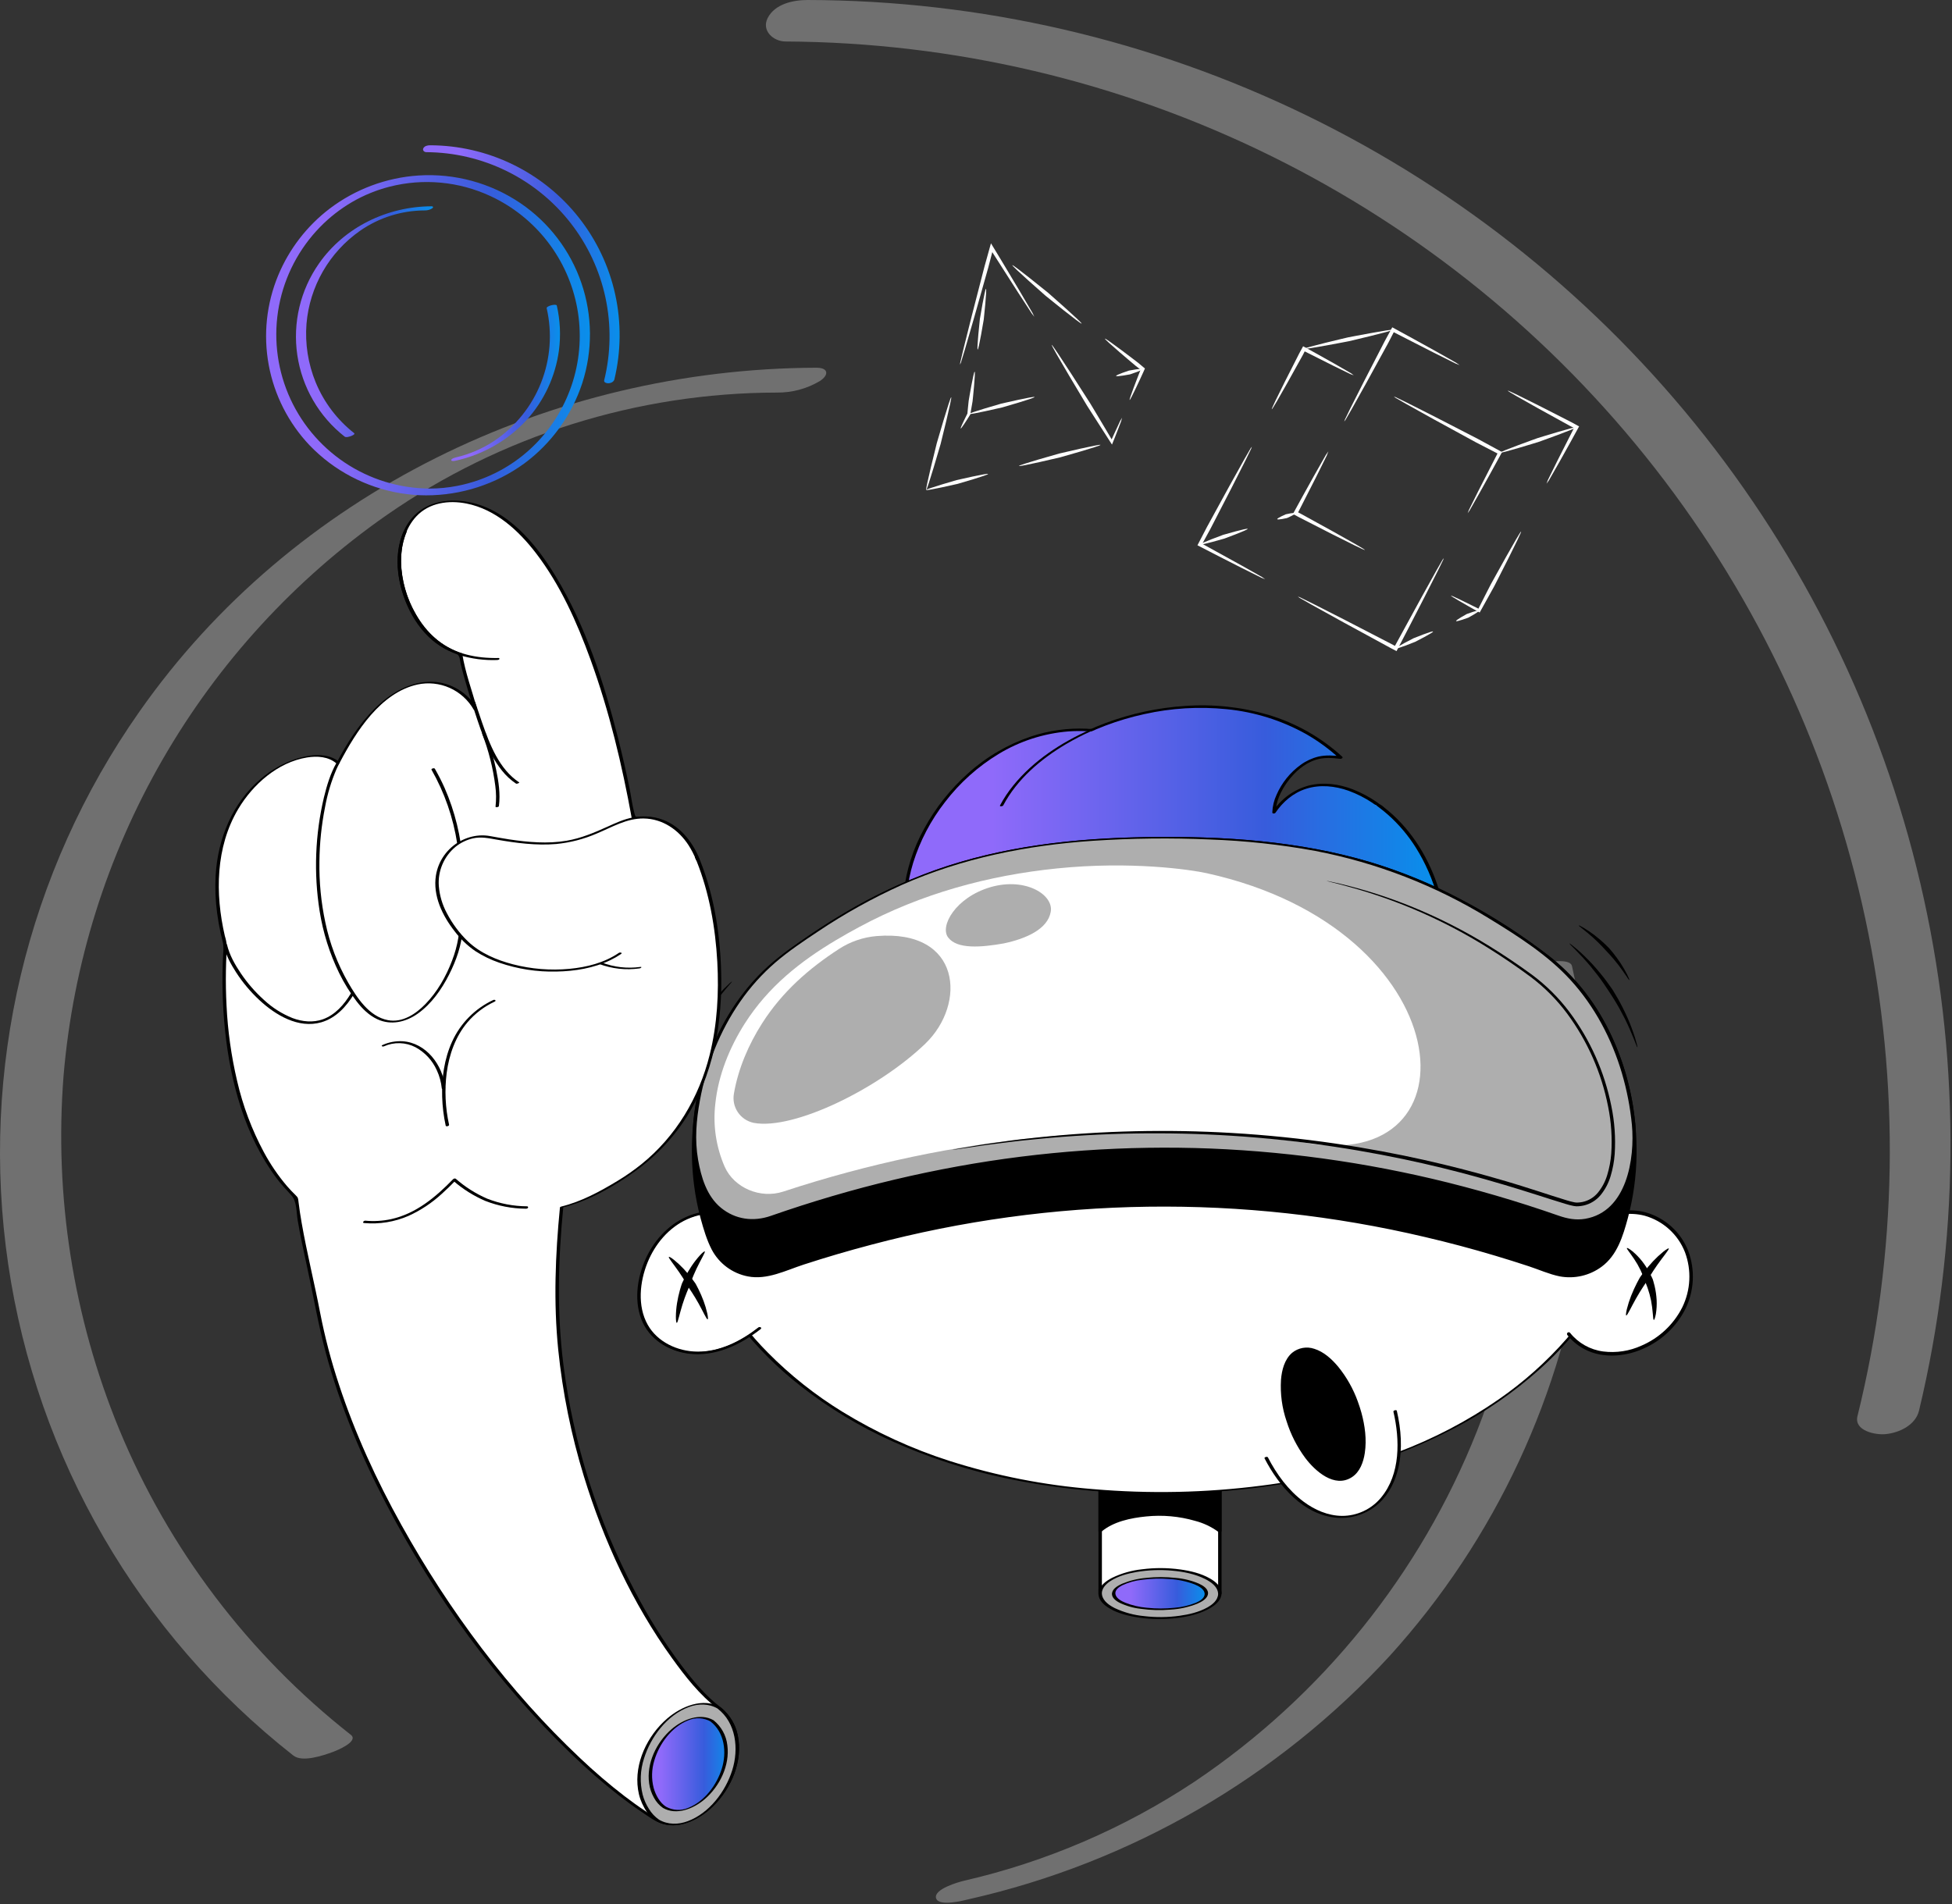 <?xml version="1.0" encoding="UTF-8"?>
<svg width="1115px" height="1088px" viewBox="0 0 1115 1088" version="1.1" xmlns="http://www.w3.org/2000/svg" xmlns:xlink="http://www.w3.org/1999/xlink">
    <rect x="0" y="0" width="1115" height="1088" fill="#333333" stroke="none"/>
    <title>pointing</title>
    <defs>
        <linearGradient x1="-1.64795703e-05%" y1="-9.83363447e-06%" x2="105%" y2="-9.83363447e-06%" id="linearGradient-1">
            <stop stop-color="#8F6AFA" offset="17.708%"></stop>
            <stop stop-color="#375CDC" offset="65.104%"></stop>
            <stop stop-color="#0099EE" offset="100%"></stop>
        </linearGradient>
        <linearGradient x1="0%" y1="0%" x2="105.001%" y2="0%" id="linearGradient-2">
            <stop stop-color="#8F6AFA" offset="17.708%"></stop>
            <stop stop-color="#375CDC" offset="65.104%"></stop>
            <stop stop-color="#0099EE" offset="100%"></stop>
        </linearGradient>
        <linearGradient x1="-0.001%" y1="0%" x2="105.001%" y2="0%" id="linearGradient-3">
            <stop stop-color="#8F6AFA" offset="17.708%"></stop>
            <stop stop-color="#375CDC" offset="65.104%"></stop>
            <stop stop-color="#0099EE" offset="100%"></stop>
        </linearGradient>
        <linearGradient x1="0%" y1="0%" x2="105%" y2="0%" id="linearGradient-4">
            <stop stop-color="#8F6AFA" offset="17.708%"></stop>
            <stop stop-color="#375CDC" offset="65.104%"></stop>
            <stop stop-color="#0099EE" offset="100%"></stop>
        </linearGradient>
        <linearGradient x1="-4.65289244e-05%" y1="-5.35890478e-05%" x2="105%" y2="-5.35890478e-05%" id="linearGradient-5">
            <stop stop-color="#8F6AFA" offset="17.708%"></stop>
            <stop stop-color="#375CDC" offset="65.104%"></stop>
            <stop stop-color="#0099EE" offset="100%"></stop>
        </linearGradient>
        <linearGradient x1="-7.73202794e-05%" y1="1.28322831e-05%" x2="105%" y2="1.28322831e-05%" id="linearGradient-6">
            <stop stop-color="#8F6AFA" offset="17.708%"></stop>
            <stop stop-color="#375CDC" offset="65.104%"></stop>
            <stop stop-color="#0099EE" offset="100%"></stop>
        </linearGradient>
        <linearGradient x1="0.001%" y1="-6.04433201e-05%" x2="105%" y2="-6.04433201e-05%" id="linearGradient-7">
            <stop stop-color="#8F6AFA" offset="17.708%"></stop>
            <stop stop-color="#375CDC" offset="65.104%"></stop>
            <stop stop-color="#0099EE" offset="100%"></stop>
        </linearGradient>
    </defs>
    <g id="Intro-Copy" stroke="none" stroke-width="1" fill="none" fill-rule="evenodd">
        <g id="pointing" fill-rule="nonzero">
            <path d="M448.765,23.706 C544.671,24.198 639.214,46.43 725.277,88.728 C811.34,131.025 886.679,192.286 945.62,267.898 C1004.562,343.509 1045.57,431.499 1065.56,525.243 C1085.54,618.987 1083.99,716.041 1061,809.097 C1058.96,817.424 1071.14,819.863 1076.8,819.37 C1084.72,818.686 1094.12,814.294 1096.16,805.949 C1119.16,709.971 1120.12,610.034 1098.96,513.633 C1077.8,417.233 1035.07,326.872 973.986,249.328 C912.899,171.784 835.036,109.07 746.237,65.889 C657.438,22.708 560.009,0.182 461.257,0 C453.039,0 442.622,2.217 438.486,10.327 C434.879,17.488 441.654,23.694 448.765,23.706 L448.765,23.706 Z" id="Path" fill="#FFFFFF" opacity="0.3"></path>
            <path d="M200.398,991.14 C141.971,945.22 96.368,885.033 67.988,816.379 C41.766,752.499 30.917,683.358 36.314,614.523 C41.692,550.909 61,489.255 92.871,433.928 C124.742,378.601 168.396,330.954 220.741,294.363 C286.189,248.87 363.971,224.422 443.694,224.284 C452.363,224.404 460.895,222.116 468.34,217.676 C473.522,214.317 473.402,210.064 466.302,210.088 C314.673,210.593 167.108,281.687 79.613,406.604 C15.144,498.38 -11.672,611.362 4.687,722.298 C21.045,833.234 79.333,933.683 167.553,1002.97 C172.698,1007.04 184.691,1002.91 189.987,1000.98 C192.241,1000.17 205.195,994.93 200.386,991.12 L200.398,991.14 Z" id="Path" fill="#FFFFFF" opacity="0.3"></path>
            <path d="M863.1,561.217 C882.709,646.666 875.936,736.048 843.675,817.571 C811.414,899.095 755.181,968.928 682.395,1017.86 C642.258,1044.5 597.641,1063.69 550.687,1074.5 C547.519,1075.24 533.297,1079.27 534.679,1084.44 C536.062,1089.61 551.006,1085.64 553.513,1085.04 C645.947,1064.15 729.82,1015.61 793.965,945.893 C854.323,879.249 893.092,795.912 905.174,706.837 C911.986,655.164 909.529,602.692 897.918,551.881 C896.265,544.57 861.249,553.131 863.052,561.211 L863.1,561.217 Z" id="Path" fill="#FFFFFF" opacity="0.3"></path>
            <path d="M822.026,512.16 C815.566,488.717 802.666,470.805 787.078,459.763 C762.421,442.291 739.771,446.038 727.734,464.071 C727.734,452.049 741.777,432.012 758.56,432.353 C761.021,432.376 763.479,432.539 765.922,432.843 C726.492,396.346 667.043,397.778 623.241,417.189 C558.068,412.28 508.706,481.486 518.023,528.706 C518.023,528.706 530.823,562.287 669.458,551.522 C808.093,540.757 822.026,512.16 822.026,512.16 Z" id="Path" fill="url(#linearGradient-1)"></path>
            <path d="M822.995,511.902 C818.12,494.364 809.086,477.872 795.586,465.485 C794.043,464.07 792.447,462.715 790.797,461.422 C790.099,460.755 789.324,460.172 788.49,459.685 L788.324,459.565 C788.168,459.371 788.079,459.412 788.058,459.689 C788.005,459.655 788.086,459.476 788.004,459.422 C787.465,459.061 786.914,458.568 786.356,458.192 C782.119,455.282 777.564,452.862 772.779,450.978 C764.844,447.918 756.073,446.706 747.733,448.759 C739.167,451.011 731.748,456.368 726.922,463.787 L728.714,463.994 C728.769,457.864 731.716,451.825 735.228,446.939 C739.277,441.302 744.858,436.219 751.588,434.077 C756.108,432.638 760.937,432.941 765.584,433.541 C766.226,433.623 767.39,432.953 766.668,432.285 C754.585,421.236 740.15,413.067 724.45,408.394 C709.115,403.908 693.102,402.183 677.161,403.301 C661.497,404.317 646.07,407.633 631.374,413.14 C629.53,413.827 627.7,414.55 625.885,415.307 C625.075,415.717 624.24,416.074 623.385,416.376 C622.551,416.482 621.707,416.467 620.877,416.334 C610.053,415.84 599.23,417.339 588.949,420.757 C575.651,425.249 563.413,432.409 552.987,441.796 C542.811,450.86 534.292,461.621 527.809,473.6 C521.622,484.743 517.701,496.998 516.272,509.659 C515.675,515.381 515.812,521.155 516.679,526.842 C516.742,527.779 516.966,528.697 517.342,529.558 C518.124,530.92 519.104,532.158 520.251,533.231 C522.776,535.641 525.615,537.7 528.691,539.351 C533.891,542.159 539.377,544.404 545.055,546.046 C553.763,548.592 562.661,550.441 571.664,551.576 C584.786,553.263 597.996,554.169 611.226,554.291 C629.643,554.583 648.071,553.806 666.435,552.444 C685.457,551.036 704.453,549.117 723.334,546.386 C737.184,544.383 750.99,541.947 764.61,538.719 C774.116,536.531 783.484,533.782 792.665,530.487 C798.642,528.369 804.441,525.782 810.009,522.749 C813.253,521.006 816.308,518.93 819.123,516.556 C820.419,515.486 821.573,514.256 822.559,512.895 C822.704,512.695 822.836,512.485 822.952,512.266 C823.432,511.284 821.475,511.282 821.1,512.049 C821,512.259 820.799,512.539 820.91,512.374 C820.568,512.862 820.196,513.328 819.794,513.768 C818.089,515.59 816.172,517.202 814.083,518.57 C810.083,521.247 805.847,523.556 801.428,525.469 C794.299,528.599 786.966,531.243 779.48,533.384 C768.343,536.601 757.05,539.253 745.645,541.329 C729.681,544.323 713.568,546.509 697.422,548.25 C677.773,550.367 658.039,551.92 638.286,552.601 C622.664,553.22 607.02,553.044 591.416,552.074 C580.468,551.416 569.576,550.025 558.815,547.908 C551.564,546.504 544.457,544.438 537.585,541.737 C533.324,540.081 529.277,537.918 525.533,535.297 C523.511,533.911 521.708,532.233 520.182,530.315 C519.814,529.838 519.479,529.336 519.179,528.813 C518.999,528.499 519.086,528.676 519.048,528.564 C518.974,528.326 518.917,528.082 518.879,527.836 C516.722,516.241 518.177,504.145 521.605,492.939 C525.538,480.37 531.705,468.612 539.812,458.227 C548.216,447.24 558.604,437.922 570.44,430.752 C582.475,423.455 596.044,419.052 610.076,417.889 C613.792,417.607 617.523,417.57 621.244,417.778 C622.005,417.903 622.78,417.911 623.543,417.8 C624.44,417.484 625.315,417.109 626.162,416.676 C627.907,415.941 629.666,415.237 631.438,414.563 C638.662,411.832 646.077,409.635 653.623,407.99 C669.066,404.535 684.965,403.585 700.71,405.177 C716.662,406.744 732.117,411.591 746.103,419.414 C752.967,423.344 759.365,428.036 765.175,433.401 L766.258,432.144 C761.932,431.585 757.357,431.266 753.07,432.259 C749.463,433.146 746.061,434.721 743.051,436.896 C736.969,441.264 732.181,447.191 729.192,454.052 C727.711,457.22 726.881,460.653 726.752,464.147 C726.744,465.017 728.178,464.896 728.543,464.354 C732.819,458.019 738.802,452.911 746.179,450.608 C754.082,448.14 762.555,449.025 770.265,451.759 C775.066,453.505 779.639,455.82 783.888,458.655 C784.427,459.079 784.997,459.465 785.593,459.807 C785.545,459.785 786.2,459.918 786.095,459.839 C786.148,459.879 786.068,460.046 786.148,460.106 C786.856,460.646 787.593,461.229 788.317,461.777 C789.867,462.953 791.372,464.183 792.831,465.469 C798.987,470.941 804.336,477.256 808.72,484.225 C814.196,492.967 818.352,502.468 821.053,512.42 C821.303,513.305 823.241,512.788 822.995,511.902 Z" id="Path" fill="#000000"></path>
            <path d="M622.857,416.794 C606.236,424.188 590.3,434.544 578.765,448.793 C575.891,452.322 573.368,456.121 571.229,460.138 C570.806,460.939 572.734,460.73 573.035,460.173 C580.973,445.151 594.515,433.638 608.97,425.1 C613.704,422.313 618.594,419.802 623.616,417.577 C624.848,417.029 623.721,416.408 622.853,416.794 L622.857,416.794 Z" id="Path" fill="#000000"></path>
            <polygon id="Path" fill="#FFFFFF" points="696.785 823.31 628.43 823.31 628.43 910.442 696.785 910.442"></polygon>
            <path d="M695.803,823.38 L695.803,906.958 C695.672,908.089 695.672,909.232 695.803,910.364 C695.808,910.413 695.808,910.463 695.803,910.512 L696.87,909.729 L628.52,909.729 L629.416,910.366 L629.416,826.791 C629.546,825.659 629.546,824.516 629.416,823.385 C629.41,823.336 629.41,823.286 629.416,823.237 L628.349,824.021 L696.704,824.021 C697.812,824.021 698.191,822.6 696.875,822.6 L628.52,822.6 C628.14,822.6 627.453,822.929 627.453,823.384 L627.453,906.962 C627.453,908.081 627.352,909.253 627.453,910.368 C627.453,910.417 627.453,910.468 627.453,910.516 C627.453,911.017 627.921,911.152 628.349,911.152 L696.704,911.152 C697.084,911.152 697.771,910.824 697.771,910.37 L697.771,826.791 C697.771,825.672 697.871,824.5 697.771,823.385 C697.771,823.337 697.771,823.284 697.771,823.237 C697.766,822.223 695.803,822.51 695.803,823.38 Z" id="Path" fill="#000000"></path>
            <path d="M696.785,833.217 L696.785,874.711 C689.083,868.547 674.196,865.286 662.607,865.286 C651.018,865.286 636.125,868.081 628.43,874.711 L628.43,833.217 L696.785,833.217 Z" id="Path" fill="#000000"></path>
            <path d="M695.803,833.299 L695.803,874.793 L697.533,874.163 C693.941,871.491 689.908,869.468 685.617,868.187 C680.746,866.62 675.726,865.563 670.636,865.032 C660.782,863.945 650.81,864.808 641.29,867.573 C636.475,868.999 631.652,871.011 627.789,874.286 L629.409,874.638 L629.409,833.139 L628.339,833.912 L696.694,833.912 C697.791,833.912 698.191,832.52 696.874,832.52 L628.52,832.52 C628.147,832.52 627.449,832.845 627.449,833.294 L627.449,874.788 C627.449,875.575 628.627,875.516 629.069,875.14 C635.986,869.276 645.93,867.251 654.717,866.376 C664.106,865.419 673.593,866.276 682.658,868.899 C687.483,870.15 692.023,872.31 696.036,875.262 C696.484,875.615 697.765,875.317 697.765,874.633 L697.765,833.139 C697.764,832.141 695.803,832.441 695.803,833.299 Z" id="Path" fill="#000000"></path>
            <path d="M662.606,924.426 C681.48,924.426 696.781,918.167 696.781,910.447 C696.781,902.726 681.48,896.468 662.606,896.468 C643.731,896.468 628.431,902.726 628.431,910.447 C628.431,918.167 643.731,924.426 662.606,924.426 Z" id="Path" fill="#AEAEAE"></path>
            <path d="M697.75,910.187 C697.687,906.329 694.225,903.575 691.158,901.826 C686.042,898.906 680.038,897.484 674.247,896.675 C667.042,895.671 659.735,895.628 652.518,896.549 C646.523,897.162 640.68,898.817 635.256,901.439 C632.037,903.109 628.165,905.747 627.537,909.621 C626.952,913.228 629.653,916.133 632.401,918.031 C636.981,921.199 642.698,922.771 648.113,923.759 C655.234,925.023 662.492,925.328 669.693,924.667 C676.514,924.066 683.59,922.701 689.737,919.565 C693.27,917.762 697.679,914.756 697.751,910.329 C697.764,909.508 695.821,909.899 695.81,910.563 C695.751,914.261 692.49,916.783 689.531,918.427 C684.743,921.086 679.167,922.373 673.782,923.124 C667.093,924.049 660.313,924.116 653.606,923.324 C647.818,922.79 642.165,921.261 636.898,918.805 C633.857,917.283 630.207,914.915 629.506,911.311 C628.835,907.861 631.571,905.068 634.22,903.336 C638.697,900.411 644.151,898.966 649.373,898.08 C656.005,896.98 662.75,896.731 669.445,897.34 C675.864,897.904 682.506,899.174 688.303,902.079 C691.662,903.761 695.736,906.515 695.804,910.701 C695.822,911.336 697.762,910.956 697.75,910.187 Z" id="Path" fill="#000000"></path>
            <path d="M662.606,919.416 C677.229,919.416 689.083,915.4 689.083,910.446 C689.083,905.492 677.229,901.477 662.606,901.477 C647.983,901.477 636.129,905.492 636.129,910.446 C636.129,915.4 647.983,919.416 662.606,919.416 Z" id="Path" fill="url(#linearGradient-2)"></path>
            <path d="M690.052,910.186 C689.982,907.455 686.975,905.767 684.813,904.76 C680.596,902.964 676.116,901.856 671.547,901.481 C665.933,900.862 660.267,900.862 654.653,901.481 C649.991,901.875 645.417,902.983 641.092,904.767 C638.885,905.747 635.776,907.343 635.233,909.968 C634.69,912.593 637.286,914.498 639.293,915.578 C643.152,917.47 647.311,918.677 651.584,919.144 C657.216,919.942 662.921,920.098 668.589,919.608 C673.825,919.316 678.98,918.181 683.854,916.249 C686.341,915.171 689.973,913.331 690.052,910.188 C690.063,909.777 688.131,910.066 688.114,910.706 C688.049,913.24 685.149,914.787 683.146,915.668 C679.228,917.246 675.093,918.22 670.882,918.556 C665.638,919.118 660.349,919.112 655.107,918.538 C650.877,918.176 646.721,917.207 642.769,915.659 C640.674,914.778 637.669,913.308 637.16,910.818 C636.667,908.399 639.166,906.682 641.011,905.727 C644.617,904.037 648.484,902.968 652.447,902.563 C657.653,901.861 662.921,901.726 668.156,902.163 C672.998,902.429 677.769,903.443 682.3,905.168 C684.593,906.117 688.038,907.798 688.112,910.699 C688.126,911.142 690.068,910.815 690.052,910.186 Z" id="Path" fill="#000000"></path>
            <path d="M924.46,707.553 C924.46,611.047 807.223,501.554 662.605,501.554 C517.987,501.554 400.751,611.047 400.751,707.553 C400.751,741.177 471.169,852.822 662.605,852.822 C854.041,852.822 924.46,742.617 924.46,707.553 Z" id="Path" fill="#FFFFFF"></path>
            <path d="M925.434,707.294 C925.377,685.02 919.21,663.167 909.472,643.241 C898.599,621 883.371,600.982 865.819,583.58 C846.364,564.423 824.211,548.207 800.063,535.446 C774.291,521.735 746.619,511.934 717.956,506.365 C687.886,500.549 657.082,499.545 626.696,503.391 C597.383,507.136 568.802,515.266 541.912,527.508 C516.712,538.906 493.289,553.873 472.366,571.949 C453.338,588.474 436.484,607.67 423.53,629.32 C411.916,648.731 403.4,670.314 400.691,692.862 C399.901,699.442 399.161,706.387 400.243,712.984 C400.999,717.242 402.201,721.409 403.83,725.416 C408.266,736.737 414.864,747.208 422.265,756.816 C432.438,769.862 444.181,781.605 457.23,791.781 C473.562,804.542 491.39,815.267 510.32,823.718 C533.662,834.102 558.157,841.674 583.29,846.275 C614.101,852.086 645.614,854.012 676.93,853.061 C706.507,852.159 736.074,848.5 764.756,841.13 C788.031,835.267 810.522,826.649 831.75,815.459 C848.881,806.414 864.848,795.322 879.297,782.426 C890.882,772.144 901.106,760.428 909.721,747.561 C915.724,738.439 921.039,728.509 923.859,717.906 C924.835,714.451 925.365,710.886 925.434,707.297 C925.434,706.86 923.498,707.17 923.496,707.816 C923.469,716.348 920.162,724.887 916.547,732.479 C910.739,744.3 903.362,755.284 894.614,765.135 C883.202,778.146 870.227,789.703 855.984,799.544 C838.151,811.873 818.868,821.967 798.57,829.599 C773.462,839 747.336,845.427 720.729,848.75 C688.76,852.864 656.442,853.536 624.33,850.754 C596.532,848.543 569.079,843.155 542.511,834.694 C520.968,827.802 500.338,818.334 481.07,806.498 C465.59,796.977 451.312,785.632 438.545,772.706 C428.54,762.66 419.852,751.387 412.689,739.156 C407.975,730.922 403.729,721.904 402.181,712.466 C401.095,705.849 401.841,698.881 402.648,692.284 C404.013,681.503 406.583,670.908 410.308,660.698 C418.375,638.303 431.216,617.788 446.577,599.676 C463.79,579.58 483.892,562.144 506.226,547.938 C530.534,532.352 557.029,520.466 584.84,512.673 C614.501,504.351 645.313,500.867 676.086,502.354 C734.279,505.328 790.244,525.652 836.759,560.703 C857.31,576.065 875.411,594.449 890.445,615.229 C903.821,633.972 914.433,655.003 919.799,677.464 C922.201,687.404 923.44,697.588 923.491,707.813 C923.492,708.252 925.434,707.938 925.434,707.294 Z" id="Path" fill="#000000"></path>
            <path d="M430.004,699.601 C418.712,690.741 401.98,690.383 389.41,697.318 C366.739,709.825 359.306,741.656 369.749,758.381 C379.679,774.278 405.789,780.838 433.828,758.869" id="Path" fill="#FFFFFF"></path>
            <path d="M398.105,773.447 C395.823,773.45 393.545,773.254 391.297,772.863 C381.952,771.223 373.943,766.041 369.329,758.646 C364.414,750.769 363.265,739.177 366.267,727.638 C369.766,714.191 378.113,702.979 389.17,696.881 C402.369,689.599 419.29,690.556 430.317,699.208 C430.419,699.291 430.485,699.411 430.499,699.541 C430.514,699.672 430.476,699.803 430.395,699.906 C430.314,700.009 430.195,700.077 430.065,700.093 C429.934,700.11 429.802,700.075 429.697,699.995 C418.978,691.586 402.513,690.665 389.655,697.757 C378.838,703.725 370.667,714.708 367.238,727.89 C364.301,739.168 365.404,750.468 370.176,758.116 C374.71,765.375 382.272,770.262 391.47,771.876 C404.611,774.185 419.548,769.423 433.521,758.476 C433.626,758.394 433.759,758.357 433.891,758.373 C434.023,758.389 434.143,758.457 434.225,758.561 C434.308,758.666 434.345,758.798 434.329,758.93 C434.313,759.062 434.245,759.182 434.14,759.264 C422.293,768.546 409.742,773.446 398.105,773.447 Z" id="Path" fill="#000000"></path>
            <path d="M892.476,715.881 C914.404,682.454 952.517,687.281 963.416,715.08 C975.624,746.219 944.698,777.35 915.61,773.111 C907.927,772.097 900.93,768.163 896.077,762.128" id="Path" fill="#FFFFFF"></path>
            <path d="M920.952,773.996 C919.139,773.997 917.329,773.867 915.535,773.607 C907.719,772.58 900.603,768.577 895.673,762.433 C895.633,762.381 895.604,762.321 895.587,762.258 C895.57,762.194 895.566,762.128 895.574,762.063 C895.583,761.997 895.605,761.935 895.638,761.878 C895.671,761.821 895.714,761.771 895.767,761.731 C895.819,761.691 895.879,761.661 895.942,761.645 C896.006,761.628 896.072,761.623 896.138,761.632 C896.203,761.641 896.266,761.662 896.323,761.695 C896.38,761.728 896.43,761.772 896.47,761.824 C901.24,767.76 908.122,771.627 915.678,772.616 C930.173,774.729 946.082,767.868 956.204,755.139 C965.728,743.163 968.184,728.629 962.943,715.265 C958.051,702.787 947.383,694.535 934.407,693.191 C918.897,691.588 903.378,700.171 892.891,716.16 C892.818,716.271 892.704,716.349 892.574,716.376 C892.443,716.404 892.307,716.378 892.196,716.305 C892.085,716.232 892.007,716.118 891.98,715.988 C891.953,715.858 891.978,715.722 892.051,715.611 C902.75,699.302 918.634,690.553 934.51,692.194 C947.866,693.578 958.845,702.066 963.877,714.9 C969.252,728.607 966.742,743.502 956.991,755.765 C947.9,767.199 934.216,773.996 920.952,773.996 Z" id="Path" fill="#000000"></path>
            <path d="M387.989,707.498 C394.69,702.901 402.739,700.679 410.853,701.186 C413.167,701.238 415.44,701.815 417.498,702.874 C418.521,703.414 419.397,704.193 420.053,705.144 C420.709,706.095 421.124,707.191 421.264,708.337 C421.527,712.277 417.781,715.174 414.45,717.3 L403.464,724.313 L387.938,734.223 C385.045,736.071 381.75,737.997 378.391,737.286 C377.335,737.018 376.362,736.494 375.558,735.761 C374.753,735.028 374.141,734.108 373.777,733.083 C373.124,731.027 373.176,728.811 373.925,726.788 C376.321,718.969 381.273,712.178 387.99,707.502 L387.989,707.498 Z" id="Path" fill="#FFFFFF"></path>
            <path d="M924.056,703.404 C925.6,703.02 927.173,702.767 928.76,702.647 C939.995,702.129 952.75,706.926 957.13,718.027 C958.961,722.665 959.931,730.817 954.056,733.129 C950.15,734.665 946.038,731.874 942.414,729.757 C932.922,724.21 923.974,724.602 913.472,724.636 C910.356,724.646 906.97,723.834 905.072,721.362 C898.198,712.42 914.507,705.615 924.056,703.404 Z" id="Path" fill="#FFFFFF"></path>
            <path d="M430.745,699.026 C421.156,691.597 407.982,690.043 396.531,693.54 C384.894,697.093 375.626,705.903 370.087,716.566 C364.332,727.647 361.762,741.889 366.376,753.812 C370.732,765.07 381.683,771.868 393.367,773.37 C408.385,775.301 422.921,768.353 434.48,759.344 C435.514,758.542 433.969,757.787 433.176,758.403 C423.217,766.167 411.108,772.404 398.177,772.214 C387.069,772.051 375.571,766.795 369.989,756.872 C363.964,746.137 365.404,732.311 369.885,721.291 C374.177,710.736 382.023,701.311 392.549,696.567 C404.31,691.268 418.931,692.172 429.263,700.174 C429.977,700.727 431.646,699.72 430.748,699.024 L430.745,699.026 Z" id="Path" fill="#000000"></path>
            <path d="M920.766,774.481 C918.993,774.483 917.221,774.357 915.466,774.102 C907.522,773.055 900.29,768.984 895.28,762.738 C895.2,762.634 895.142,762.515 895.108,762.387 C895.073,762.26 895.065,762.128 895.082,761.997 C895.099,761.867 895.142,761.741 895.208,761.627 C895.274,761.513 895.362,761.413 895.467,761.333 C895.571,761.253 895.69,761.194 895.818,761.16 C895.945,761.126 896.078,761.118 896.209,761.135 C896.339,761.152 896.465,761.195 896.579,761.261 C896.693,761.327 896.793,761.415 896.873,761.519 C901.564,767.352 908.329,771.15 915.756,772.12 C923.22,773.061 930.798,771.905 937.641,768.782 C947.723,764.454 955.961,756.723 960.913,746.942 C963.3,742.073 964.671,736.77 964.941,731.355 C965.211,725.94 964.376,720.527 962.485,715.446 C960.52,710.408 957.409,705.897 953.397,702.269 C949.384,698.64 944.581,695.994 939.368,694.541 C931.059,692.389 921.473,693.639 913.064,697.979 C905.007,702.34 898.207,708.694 893.315,716.433 C893.243,716.543 893.15,716.638 893.041,716.712 C892.932,716.787 892.809,716.838 892.68,716.865 C892.551,716.892 892.418,716.893 892.288,716.869 C892.159,716.844 892.035,716.794 891.925,716.722 C891.815,716.65 891.72,716.556 891.646,716.448 C891.571,716.339 891.519,716.216 891.493,716.087 C891.466,715.958 891.465,715.825 891.489,715.696 C891.514,715.567 891.564,715.443 891.636,715.333 C896.717,707.306 903.778,700.717 912.142,696.198 C920.984,691.637 931.094,690.327 939.871,692.6 C945.389,694.137 950.473,696.935 954.721,700.774 C958.97,704.612 962.265,709.386 964.347,714.716 C966.336,720.056 967.217,725.745 966.936,731.435 C966.655,737.126 965.217,742.7 962.711,747.819 C957.547,758.028 948.954,766.1 938.435,770.622 C932.873,773.104 926.859,774.418 920.766,774.481 L920.766,774.481 Z" id="Path" fill="#000000"></path>
            <path d="M402.559,714.965 C402.811,715.165 402.197,716.416 401.233,718.223 C400.269,720.03 399.002,722.431 397.831,724.871 C396.688,727.329 395.614,729.809 394.903,731.732 C394.175,733.645 393.741,734.97 393.699,735.044 C393.681,735.129 393.097,736.395 392.335,738.293 C391.55,740.186 390.657,742.734 389.827,745.306 C389.031,747.891 388.33,750.51 387.81,752.491 C387.289,754.473 386.89,755.806 386.569,755.78 C386.268,755.757 386.077,754.364 386.067,752.266 C386.096,749.694 386.313,747.127 386.716,744.587 C387.131,742.014 387.692,739.466 388.396,736.957 C388.978,734.879 389.476,733.486 389.499,733.397 C389.545,733.319 390.127,731.958 391.111,730.035 C392.299,727.713 393.619,725.46 395.064,723.288 C396.495,721.147 398.08,719.113 399.807,717.202 C401.234,715.671 402.318,714.779 402.559,714.965 Z" id="Path" fill="#000000"></path>
            <path d="M404.224,753.763 C403.923,753.858 403.251,752.703 402.348,750.964 C401.445,749.226 400.259,746.918 399.007,744.653 C397.729,742.4 396.408,740.176 395.328,738.541 C394.264,736.896 393.497,735.806 393.463,735.73 C393.409,735.667 392.773,734.495 391.769,732.815 C390.78,731.124 389.372,728.957 387.918,726.814 C386.443,724.689 384.901,722.606 383.742,721.026 C382.584,719.446 381.845,718.338 382.065,718.106 C382.286,717.875 383.431,718.573 385.006,719.81 C386.915,721.352 388.716,723.022 390.397,724.808 C392.098,726.617 393.705,728.512 395.212,730.484 C396.46,732.118 397.242,733.29 397.299,733.354 C397.334,733.433 398.035,734.656 398.949,736.497 C400.051,738.723 401.038,741.003 401.909,743.329 C402.765,745.628 403.465,747.983 404.002,750.376 C404.416,752.333 404.518,753.672 404.224,753.763 Z" id="Path" fill="#000000"></path>
            <path d="M953.207,713.263 C953.428,713.496 952.605,714.675 951.334,716.362 C950.063,718.049 948.366,720.283 946.742,722.564 C945.137,724.862 943.59,727.189 942.496,729.006 C941.402,730.824 940.68,732.071 940.622,732.139 C940.586,732.221 939.747,733.396 938.588,735.168 C937.411,736.931 935.968,739.325 934.575,741.751 C933.206,744.189 931.909,746.67 930.925,748.542 C929.941,750.413 929.22,751.654 928.919,751.554 C928.632,751.46 928.787,750.024 929.279,747.926 C929.917,745.363 930.721,742.845 931.686,740.388 C932.755,737.701 933.962,735.045 934.99,733.085 C936,731.115 936.771,729.812 936.809,729.727 C936.869,729.656 937.721,728.402 939.072,726.647 C940.423,724.892 942.298,722.655 944.275,720.536 C946.089,718.612 948.026,716.808 950.074,715.135 C951.766,713.798 952.999,713.044 953.207,713.263 Z" id="Path" fill="#000000"></path>
            <path d="M944.694,754.109 C944.367,754.068 944.262,752.646 944.101,750.572 C943.905,748.057 943.576,745.554 943.114,743.074 C942.616,740.612 941.951,738.188 941.122,735.817 C940.437,733.87 939.86,732.588 939.853,732.5 C939.799,732.429 939.394,731.083 938.632,729.168 C937.701,726.838 936.611,724.574 935.372,722.392 C934.092,720.219 932.697,718.116 931.193,716.091 C929.953,714.422 929.099,713.279 929.319,713.035 C929.513,712.814 930.774,713.522 932.464,714.879 C934.509,716.59 936.369,718.508 938.014,720.605 C939.674,722.747 941.144,725.028 942.408,727.425 C943.455,729.411 944.026,730.845 944.082,730.923 C944.092,731.023 944.602,732.475 945.118,734.662 C945.739,737.3 946.129,739.987 946.285,742.692 C946.421,745.354 946.278,748.024 945.858,750.657 C945.471,752.788 944.985,754.151 944.694,754.109 Z" id="Path" fill="#000000"></path>
            <path d="M418.12,560.714 C418.244,560.837 416.604,562.667 414.213,565.463 C411.821,568.259 408.757,572.096 405.871,576.083 C403.033,580.101 400.333,584.232 398.467,587.476 C396.571,590.701 395.398,592.969 395.301,593.094 C395.249,593.244 393.967,595.451 392.272,598.782 C390.54,602.098 388.515,606.596 386.654,611.143 C384.849,615.714 383.269,620.36 382.198,623.873 C381.128,627.387 380.469,629.752 380.299,629.715 C380.165,629.686 380.535,627.254 381.35,623.646 C382.388,619.227 383.66,614.867 385.162,610.583 C386.849,605.909 388.751,601.284 390.404,597.869 C392.021,594.438 393.268,592.163 393.321,592.012 C393.421,591.885 394.668,589.608 396.69,586.402 C398.682,583.169 401.558,579.072 404.593,575.132 C407.4,571.559 410.394,568.136 413.564,564.88 C416.171,562.24 418.023,560.617 418.12,560.714 Z" id="Path" fill="#000000"></path>
            <path d="M407.252,555.984 C407.352,556.124 405.84,557.43 403.641,559.453 C400.958,561.938 398.403,564.558 395.986,567.302 C393.583,570.085 391.339,573.002 389.265,576.038 C387.56,578.542 386.517,580.334 386.427,580.427 C386.383,580.549 385.233,582.268 383.733,584.902 C381.917,588.095 380.284,591.388 378.841,594.765 C377.439,598.138 376.209,601.579 375.156,605.075 C374.307,607.938 373.801,609.873 373.629,609.839 C373.65,608.158 373.877,606.486 374.304,604.86 C375.075,601.235 376.095,597.666 377.355,594.18 C378.654,590.663 380.174,587.232 381.907,583.906 C383.341,581.156 384.467,579.357 384.515,579.232 C384.606,579.132 385.73,577.329 387.571,574.834 C389.8,571.816 392.218,568.94 394.809,566.224 C397.389,563.557 400.15,561.071 403.072,558.782 C404.347,557.683 405.75,556.744 407.252,555.984 Z" id="Path" fill="#000000"></path>
            <path d="M935.327,598.449 C935.162,598.499 934.388,596.42 933.164,593.333 C931.94,590.247 930.177,586.182 928.223,582.197 C926.216,578.235 924.071,574.335 922.276,571.477 C920.51,568.6 919.2,566.705 919.141,566.575 C919.041,566.475 917.837,564.51 915.908,561.741 C914.01,558.951 911.294,555.422 908.473,552 C905.607,548.612 902.593,545.369 900.256,543.01 C897.919,540.651 896.327,539.109 896.444,538.978 C896.533,538.872 898.323,540.192 900.858,542.37 C903.948,545.069 906.891,547.933 909.674,550.948 C912.683,554.277 915.573,557.76 917.599,560.527 C919.651,563.275 920.936,565.236 921.034,565.341 C921.093,565.475 922.373,567.44 924.07,570.422 C925.795,573.387 927.83,577.427 929.671,581.525 C931.318,585.286 932.762,589.132 933.994,593.047 C934.971,596.241 935.46,598.409 935.327,598.449 Z" id="Path" fill="#000000"></path>
            <path d="M930.708,559.963 C930.563,560.04 929.82,558.934 928.713,557.286 C927.606,555.638 926.089,553.47 924.486,551.362 C922.858,549.272 921.167,547.228 919.806,545.744 C918.446,544.261 917.493,543.277 917.446,543.206 C917.379,543.154 916.482,542.116 915.096,540.66 C913.71,539.204 911.815,537.354 909.857,535.567 C907.878,533.808 905.835,532.131 904.276,530.901 C902.717,529.67 901.668,528.847 901.759,528.708 C901.851,528.568 903.044,529.159 904.775,530.178 C906.884,531.452 908.921,532.841 910.876,534.341 C913.004,535.999 915.072,537.763 916.562,539.186 C918.053,540.61 919.034,541.621 919.102,541.675 C919.151,541.747 920.098,542.793 921.391,544.4 C922.684,546.007 924.3,548.192 925.789,550.442 C927.135,552.506 928.365,554.644 929.473,556.845 C930.356,558.648 930.839,559.892 930.708,559.963 Z" id="Path" fill="#000000"></path>
            <path d="M796.9,806.248 C803.48,834.124 795.857,857.769 776.893,864.785 C773.57,866.011 770.055,866.636 766.512,866.629 C750.141,866.629 733.941,853.715 723.278,832.888" id="Path" fill="#FFFFFF"></path>
            <path d="M795.931,806.51 C799.672,822.519 800.018,842.206 788.897,855.573 C786.185,858.861 782.776,861.508 778.915,863.322 C775.055,865.135 770.839,866.07 766.573,866.059 C758.574,865.98 750.972,862.669 744.637,857.944 C735.867,851.4 729.214,842.288 724.243,832.636 C723.889,831.948 722.001,832.563 722.305,833.154 C730.485,849.036 744.574,865.614 763.673,867.117 C768.054,867.454 772.458,866.886 776.609,865.446 C780.76,864.007 784.569,861.728 787.798,858.751 C793.55,853.398 797.053,846.074 798.773,838.492 C801.194,827.819 800.341,816.578 797.87,806.001 C797.706,805.294 795.764,805.791 795.932,806.519 L795.931,806.51 Z" id="Path" fill="#000000"></path>
            <path d="M769.482,844.803 C779.878,840.956 782.18,821.324 774.623,800.953 C767.067,780.582 752.514,767.186 742.118,771.032 C731.723,774.879 729.421,794.511 736.977,814.882 C744.533,835.253 759.086,848.649 769.482,844.803 Z" id="Path" fill="#000000"></path>
            <path d="M773.654,801.213 C776.425,808.446 777.929,816.102 778.101,823.844 C778.141,829.538 777.344,836.003 773.856,840.717 C766.926,850.08 755.548,841.708 749.935,835.355 C745.3,829.961 741.592,823.837 738.962,817.232 C735.911,810.017 734.089,802.343 733.574,794.527 C733.111,786.145 735.105,768.987 747.344,771.028 C752.36,771.865 756.719,775.324 760.162,778.866 C764.864,783.86 768.68,789.617 771.447,795.89 C772.25,797.638 772.977,799.414 773.654,801.213 C773.875,801.805 775.791,801.228 775.591,800.695 C772.999,793.489 769.209,786.77 764.381,780.822 C760.77,776.5 756.207,772.299 750.713,770.595 C748.58,769.871 746.297,769.702 744.08,770.106 C741.864,770.509 739.787,771.47 738.046,772.899 C733.688,776.665 732.162,782.809 731.712,788.317 C731.218,796.356 732.309,804.413 734.922,812.031 C737.282,819.531 740.871,826.587 745.543,832.913 C751.228,840.462 762.252,850.381 772.208,843.945 C776.817,840.965 778.805,835.321 779.583,830.14 C780.733,822.488 779.684,814.537 777.657,807.124 C777.062,804.952 776.364,802.816 775.587,800.699 C775.375,800.104 773.456,800.677 773.654,801.213 Z" id="Path" fill="#000000"></path>
            <g id="Group" opacity="0.5" transform="translate(396.789, 596.328)">
                <path d="M13.484,0.419 C6.498,17.219 2.352,35.061 1.216,53.217 C-0.198,35.855 4.125,17.912 13.484,0.419 Z" id="Path" fill="#AEAEAE"></path>
                <path d="M12.521,0.562 C5.543,17.365 1.398,35.205 0.253,53.36 L2.185,52.959 C0.737,34.559 5.842,16.435 14.447,0.277 C14.673,-0.145 12.816,0.011 12.521,0.564 C3.876,16.794 -1.208,34.998 0.247,53.478 C0.288,53.995 2.153,53.578 2.179,53.077 C3.324,34.923 7.469,17.082 14.447,0.279 C14.651,-0.215 12.758,-0.01 12.521,0.562 Z" id="Path" fill="#000000"></path>
            </g>
            <path d="M933.855,659.934 C933.73,677.65 930.239,695.182 923.569,711.599 C917.792,725.405 901.848,732.638 887.926,727.739 C741.021,675.923 589.253,675.863 442.191,727.739 C428.279,732.638 412.325,725.405 406.558,711.599 C399.859,695.137 396.353,677.553 396.226,659.783 C395.588,616.233 413.272,570.688 448.659,544.64 C513.775,496.701 570.689,478.647 665.062,478.647 C759.436,478.647 816.35,496.701 881.465,544.64 C916.968,570.778 934.504,616.453 933.855,659.934 Z" id="Path" fill="#000000"></path>
            <path d="M932.887,660.193 C932.721,673.196 930.82,686.12 927.234,698.621 C924.104,709.318 920.291,720.146 909.831,725.657 C905.062,728.184 899.639,729.208 894.275,728.595 C888.331,727.886 882.539,725.131 876.89,723.25 C864.486,719.116 851.972,715.329 839.35,711.887 C790.127,698.42 739.514,690.663 688.513,688.772 C637.508,686.991 586.47,691.185 536.441,701.266 C511.221,706.342 486.305,712.824 461.81,720.68 C455.781,722.61 449.779,724.62 443.803,726.709 C438.267,728.644 432.884,729.392 427.114,727.979 C416.54,725.389 409.861,717.595 406.112,707.776 C390.331,666.399 395.531,616.482 418.596,578.773 C424.074,569.747 430.693,561.464 438.29,554.127 C445.67,547.055 454.114,541.203 462.53,535.44 C478.481,524.383 495.366,514.736 512.995,506.609 C548.826,490.352 587.493,482.748 626.627,480.266 C649.94,478.814 673.318,478.698 696.644,479.919 C717.251,480.846 737.753,483.389 757.96,487.524 C795.211,495.403 829.897,510.837 861.608,531.761 C870.034,537.324 878.574,543.021 886.304,549.536 C894.221,556.248 901.227,563.963 907.145,572.485 C919.149,589.676 926.851,609.724 930.483,630.317 C932.213,640.179 933.016,650.181 932.883,660.193 C932.876,660.688 934.812,660.364 934.82,659.674 C935.338,617.604 919.241,573.458 885.598,546.753 C869.811,534.405 852.942,523.504 835.195,514.182 C818.533,505.273 801.025,498.043 782.929,492.598 C741.605,480.243 697.997,477.588 655.081,478.228 C613.914,478.841 572.495,483.372 533.544,497.309 C515.807,503.725 498.722,511.812 482.519,521.462 C473.936,526.535 465.576,531.981 457.405,537.692 C448.826,543.69 440.476,549.869 433.201,557.439 C403.193,588.668 390.962,635.121 396.506,677.509 C397.329,683.861 398.587,690.149 400.268,696.329 C401.885,702.248 403.715,708.443 406.546,713.912 C408.62,717.85 411.553,721.272 415.13,723.926 C418.707,726.579 422.835,728.395 427.21,729.24 C438.244,731.375 448.832,725.81 459.065,722.482 C471.815,718.335 484.678,714.556 497.653,711.144 C601.184,683.648 709.918,682.15 814.169,706.784 C827.588,709.924 840.902,713.47 854.113,717.423 C860.557,719.347 866.972,721.364 873.359,723.472 C879.13,725.376 884.931,728.007 890.896,729.211 C895.053,729.99 899.326,729.904 903.448,728.958 C907.57,728.011 911.451,726.225 914.85,723.711 C923.755,717.172 927.038,706.222 929.822,696.015 C932.99,684.156 934.67,671.95 934.823,659.677 C934.832,659.181 932.899,659.503 932.887,660.193 Z" id="Path" fill="#000000"></path>
            <path d="M933.12,642.216 C934.342,654.813 932.431,667.517 927.558,679.199 L927.558,679.199 C921.692,693.215 905.501,700.559 891.364,695.59 C742.19,642.972 588.083,642.912 438.752,695.59 C424.624,700.559 408.424,693.215 402.567,679.199 L402.459,678.938 C397.539,666.988 395.683,654.001 397.057,641.154 C400.97,603.684 418.296,566.985 448.654,544.64 C513.77,496.701 570.684,478.647 665.058,478.647 C759.431,478.647 816.345,496.701 881.461,544.64 C912.162,567.242 929.427,604.45 933.12,642.216 Z" id="Path" fill="#AEAEAE"></path>
            <path d="M932.151,642.476 C933.948,662.157 929.214,692.21 905.54,696.314 C900.194,697.241 895.233,696.261 890.192,694.498 C884.32,692.446 878.422,690.469 872.499,688.567 C860.432,684.693 848.266,681.144 836.002,677.92 C788.826,665.471 740.434,658.184 691.68,656.187 C643.288,654.294 594.835,657.703 547.187,666.352 C522.869,670.766 498.805,676.475 475.097,683.455 C463.429,686.886 451.852,690.61 440.368,694.627 C430.407,698.11 420.034,696.81 411.757,689.985 C403.669,683.313 400.473,672.483 398.746,662.52 C396.784,651.21 397.726,639.866 399.8,628.645 C403.505,608.608 411.089,589.119 422.75,572.34 C428.529,563.98 435.353,556.389 443.055,549.752 C450.616,543.272 459.033,537.655 467.32,532.15 C482.523,521.943 498.561,513.034 515.262,505.519 C549.681,490.237 586.731,482.924 624.175,480.372 C646.438,478.897 668.765,478.644 691.056,479.612 C711.242,480.318 731.349,482.497 751.217,486.133 C786.459,492.893 820.175,506.003 850.717,524.82 C867.112,534.845 884.112,545.665 897.138,559.941 C910.916,575.038 920.644,593.543 926.429,613.074 C929.252,622.674 931.166,632.518 932.146,642.476 C932.19,642.919 934.142,642.54 934.083,641.957 C932.114,620.898 925.761,600.482 915.431,582.018 C910.46,573.243 904.456,565.094 897.546,557.743 C890.443,550.229 882.29,544.1 873.857,538.172 C843.533,516.849 810.484,499.834 774.543,490.263 C734.408,479.573 692.35,477.486 650.989,478.36 C611.684,479.193 572.193,483.779 534.95,496.882 C518.075,502.871 501.783,510.389 486.279,519.341 C478.078,524.05 470.077,529.095 462.257,534.407 C453.958,540.045 445.589,545.771 438.202,552.585 C423.171,566.449 412.048,584.204 404.944,603.298 C397.415,623.535 392.657,646.893 397.889,668.218 C400.24,677.799 404.021,686.991 412.555,692.601 C416.028,694.879 419.934,696.416 424.029,697.119 C428.124,697.822 432.32,697.675 436.356,696.686 C441.951,695.298 447.39,692.968 452.868,691.16 C459.324,689.026 465.811,686.986 472.328,685.04 C484.758,681.327 497.284,677.958 509.905,674.935 C609.666,650.867 713.678,650.412 813.647,673.605 C839.018,679.456 864.046,686.699 888.618,695.303 C896.786,698.158 905.026,698.355 913.029,694.737 C921.091,691.094 926.541,684.518 929.592,676.335 C933.652,665.357 935.191,653.608 934.094,641.957 C934.048,641.516 932.097,641.888 932.151,642.476 Z" id="Path" fill="#000000"></path>
            <path d="M744.685,652.73 C645.507,639.225 545.347,648.552 447.417,680.772 C434.361,685.05 419.388,678.718 413.974,666.646 C409.006,655.279 407.155,642.796 408.611,630.479 C410.29,614.269 416.765,598.339 425.469,584.694 C438.899,563.645 457.167,549.238 477.686,537.026 C482.018,534.441 486.449,531.956 490.959,529.532 C526.14,510.607 564.299,500.167 603.783,496.15 C646.166,491.832 680.207,496.871 689.285,498.875 C835.05,530.994 846.241,671.625 744.685,652.73 Z" id="Path" fill="#FFFFFF"></path>
            <path d="M528.587,596.236 C501.825,622.045 453.32,645.766 430.542,641.52 C426.828,640.753 423.563,638.561 421.449,635.415 C419.335,632.27 418.54,628.422 419.236,624.698 C421.691,610.505 427.627,596.714 435.294,584.696 C446.879,566.539 462.059,553.326 479.185,542.198 C485.615,538.003 492.985,535.463 500.636,534.803 L500.636,534.803 C549.189,530.765 552.156,573.517 528.587,596.236 Z" id="Path" fill="#AEAEAE"></path>
            <path d="M600.178,520.987 C598.457,530.787 586.277,536.264 573.369,538.987 C560.301,541.303 546.798,542.337 541.689,535.715 C536.511,529.309 545.812,512.65 565.864,506.823 C585.979,501.035 602.052,511.349 600.178,520.987 Z" id="Path" fill="#AEAEAE"></path>
            <path d="M544.017,656.929 C544.308,656.837 544.607,656.77 544.909,656.729 L547.533,656.252 L557.513,654.549 C561.808,653.767 567.062,653.071 573.088,652.244 C576.103,651.844 579.302,651.343 582.695,650.969 L593.381,649.793 C629.937,645.974 666.743,645.132 703.436,647.275 C723.504,648.436 743.56,650.535 762.305,653.273 C781.049,656.011 798.505,659.353 813.455,662.701 C828.406,666.048 840.869,669.361 849.745,671.852 C858.62,674.342 863.926,675.976 864.543,676.16 C865.16,676.343 870.471,677.948 879.232,680.775 C883.614,682.166 888.855,683.947 894.822,685.742 L897.091,686.393 C897.844,686.562 898.641,686.793 899.387,686.92 L900.467,687.061 C900.853,687.061 901.259,687.033 901.66,687.022 C902.063,687.003 902.465,686.963 902.863,686.899 C903.269,686.859 903.672,686.789 904.067,686.688 C907.455,685.941 910.498,684.087 912.713,681.419 C915.141,678.448 916.955,675.024 918.049,671.348 C919.266,667.374 920.04,663.278 920.356,659.134 C920.971,650.136 920.372,641.096 918.574,632.258 C914.824,613.003 906.82,594.825 895.146,579.05 C889.225,571.105 882.199,564.047 874.281,558.087 C866.372,552.243 858.377,546.788 850.446,541.83 C825.82,526.305 799.038,514.49 770.962,506.765 L765.354,505.236 L761.184,504.188 L758.605,503.519 C758.306,503.454 758.013,503.365 757.728,503.252 C758.033,503.278 758.335,503.33 758.631,503.406 L761.239,503.963 L765.437,504.897 L771.082,506.322 C782.758,509.355 794.23,513.126 805.427,517.613 C821.292,524.001 836.577,531.744 851.11,540.755 C859.104,545.682 867.16,551.108 875.134,556.93 C883.202,562.933 890.368,570.056 896.416,578.085 C908.328,594.012 916.525,612.397 920.408,631.896 C922.278,640.9 922.925,650.115 922.331,659.291 C922.021,663.587 921.235,667.836 919.988,671.959 C918.825,675.906 916.887,679.582 914.287,682.773 C911.784,685.791 908.348,687.895 904.519,688.753 C904.071,688.867 903.615,688.948 903.155,688.996 C902.706,689.068 902.253,689.116 901.798,689.14 C901.347,689.156 900.904,689.19 900.452,689.188 L899.041,689.022 C898.151,688.87 897.367,688.645 896.544,688.462 L894.218,687.804 C888.159,686.001 882.949,684.252 878.557,682.874 C869.8,680.08 864.501,678.499 863.887,678.313 C863.272,678.126 857.987,676.48 849.141,673.971 C840.294,671.461 827.89,668.107 812.994,664.72 C798.098,661.334 780.718,657.915 762.028,655.117 C743.338,652.318 723.351,650.12 703.336,648.86 C666.722,646.55 629.983,647.153 593.465,650.663 L582.782,651.736 C579.388,652.074 576.188,652.547 573.171,652.906 C567.142,653.667 561.882,654.291 557.579,654.999 L547.569,656.478 L544.927,656.842 C544.627,656.896 544.322,656.925 544.017,656.929 L544.017,656.929 Z" id="Path" fill="#000000"></path>
            <path d="M410.726,975.761 C380.524,953.011 305.494,839.807 319.852,700.032 C320.213,696.516 320.462,693.059 320.806,689.647 C332.359,686.926 342.472,681.138 351.354,675.995 C383.701,657.267 419.383,618.572 409.297,533.238 C407.734,520.013 403.346,504.917 400.118,495.042 C399.761,493.949 399.364,492.874 398.926,491.816 C391.393,473.203 377.052,464.944 362.105,467.472 L361.873,467.452 C344.444,370.798 309.719,287.919 259.758,286.439 C228.065,285.499 220.618,321.042 235.448,349.068 C242.559,362.515 250.279,369.351 263.064,373.735 C264.252,381.582 269.001,396.104 271.532,405.135 C270.696,403.602 269.711,402.155 268.59,400.817 C255.789,385.347 223.029,378.421 193.11,435.849 C190.144,433.058 185.494,431.732 179.97,431.915 C154.114,432.758 109.253,466.871 128.717,540.001 C125.986,579.954 130.708,634.575 158.687,672.544 C161.829,676.827 165.371,680.801 169.267,684.412 C171.442,704.872 177.378,725.952 181.626,748.801 C203.968,868.994 308.132,1000.08 375.525,1039.96 C387.603,1047.09 405.675,1037.8 415.397,1020.08 C425.12,1002.36 421.931,984.208 410.726,975.761 Z" id="Path" fill="#FFFFFF"></path>
            <path d="M411.633,975.42 C402.969,968.841 395.832,960.145 389.289,951.533 C379.095,937.93 370.057,923.498 362.27,908.387 C341.251,868.235 327.556,824.657 321.826,779.697 C318.026,749.512 318.826,719.6 321.772,689.39 L320.898,689.995 C335.95,686.28 350.381,678.119 362.912,669.06 C372.181,662.401 380.394,654.382 387.273,645.274 C405.807,620.564 412.298,589.466 411.992,559.055 C411.762,536.296 408.36,512.814 399.892,491.561 L398.019,492.161 C398.294,492.498 400.072,491.989 399.893,491.561 C394.478,478.582 384.048,467.27 369.204,466.629 C367.904,466.572 366.601,466.595 365.304,466.698 C363.097,466.873 363.012,466.971 362.35,464.527 C361.073,459.812 360.503,454.776 359.518,449.987 C357.575,440.54 355.423,431.14 353.061,421.786 C344.966,389.888 334.552,357.55 317.405,329.249 C306.126,310.634 289.969,290.91 267.355,286.758 C257.4,284.929 246.367,286.199 238.399,292.902 C229.768,300.165 226.79,311.922 227.188,322.814 C227.751,338.252 234.808,355.217 246.584,365.461 C249.526,367.989 252.803,370.1 256.32,371.735 C257.66,372.367 260.127,372.869 261.254,373.774 C262.754,374.983 262.724,377.406 263.149,379.215 C265.221,388.047 268.104,396.671 270.569,405.395 L272.501,404.878 C269.935,400.404 266.281,396.65 261.878,393.966 C257.475,391.281 252.465,389.753 247.314,389.523 C234.386,388.992 222.69,396.193 213.827,405.029 C204.858,413.966 198.021,424.862 192.157,436.012 L194.02,435.512 C187.304,429.7 176.998,431.045 169.135,433.562 C161.788,435.989 154.981,439.819 149.094,444.842 C132.758,458.562 124.393,479.21 123.169,500.209 C122.774,507.455 123.072,514.722 124.058,521.912 C124.568,525.743 125.248,529.55 126.071,533.326 C126.483,535.211 127.076,537.085 127.416,538.981 C127.671,541.047 127.684,543.135 127.456,545.204 C126.696,559.631 127.051,574.095 128.52,588.467 C131.632,618.367 139.921,649.075 158.195,673.439 C160.754,676.853 163.688,679.813 166.509,682.988 C169.622,686.489 169.28,692.64 170.037,697.164 C171.554,706.238 173.528,715.229 175.494,724.215 C179.048,740.445 181.787,756.871 186.106,772.924 C194.18,802.936 206.281,831.801 220.645,859.319 C248.013,911.75 283.729,961.09 326.403,1002.15 C335.065,1010.55 344.173,1018.48 353.685,1025.91 C357.786,1029.08 361.975,1032.14 366.279,1035.02 C370.159,1037.62 374.291,1040.83 378.843,1042.1 C389.074,1044.96 399.905,1039.11 407.072,1032.18 C417.595,1022.01 424.531,1006.22 421.43,991.51 C420.17,985.16 416.701,979.456 411.638,975.42 C411.196,975.072 409.472,975.82 409.824,976.103 C422.125,985.79 422.24,1003.23 416.292,1016.53 C410.841,1028.72 397.914,1043.59 383.023,1041.82 C377.792,1041.19 373.322,1037.81 369.036,1034.97 C364.862,1032.2 360.795,1029.28 356.816,1026.24 C347.961,1019.42 339.463,1012.15 331.355,1004.45 C290.665,966.126 256.487,920.138 229.355,871.363 C215.08,845.701 202.747,818.852 193.581,790.931 C189.156,777.583 185.587,763.966 182.896,750.163 C179.596,732.943 175.321,715.908 172.305,698.635 C171.617,694.696 171.005,690.74 170.527,686.769 C170.263,684.584 170.364,684.288 168.78,682.751 C167.057,681.084 165.41,679.341 163.839,677.523 C158.79,671.569 154.385,665.097 150.699,658.215 C143.836,645.402 138.706,631.733 135.444,617.568 C132.121,603.414 130.098,588.985 129.399,574.463 C129.047,567.793 128.932,561.117 129.054,554.434 C129.108,551.35 129.211,548.269 129.363,545.188 C129.436,543.711 129.628,542.199 129.618,540.72 C129.44,538.667 129.038,536.64 128.418,534.675 C122.848,510.588 123.128,484.014 136.057,462.233 C144.418,448.146 158.709,435.476 175.328,432.767 C181.141,431.821 187.571,432.184 192.2,436.19 C192.6,436.539 193.84,436.116 194.063,435.69 C203.334,418.059 217.356,395.753 238.454,391.081 C244.631,389.749 251.073,390.417 256.845,392.99 C262.618,395.563 267.422,399.906 270.563,405.392 C270.823,405.843 272.636,405.373 272.495,404.875 C269.561,394.492 265.751,384.155 264.026,373.475 C264.011,373.439 263.986,373.407 263.955,373.383 C263.924,373.358 263.887,373.342 263.848,373.336 C252.094,369.2 243.69,361.752 237.571,350.927 C232.266,341.805 229.347,331.493 229.083,320.943 C228.983,311.719 231.35,301.917 237.803,295.024 C245.174,287.15 256.274,285.673 266.447,287.676 C283.024,290.938 296.212,303.069 306.185,316.076 C320.065,334.184 329.572,355.539 337.321,376.863 C348.021,406.3 355.321,436.924 360.905,467.708 C360.928,467.836 361.167,467.87 361.253,467.877 C364.653,468.177 368.008,467.271 371.504,467.853 C375.377,468.508 379.078,469.937 382.387,472.055 C389.74,476.738 394.653,484.149 397.958,492.073 L399.832,491.472 C399.56,491.137 397.785,491.637 397.958,492.073 C405.183,510.205 408.659,530.114 409.728,549.518 C410.702,567.289 409.704,585.297 405.385,602.61 C399.279,627.092 386.111,649.229 366.394,665.129 C362.052,668.62 357.479,671.813 352.706,674.686 C342.657,680.752 332.177,686.467 320.711,689.297 C320.417,689.37 319.873,689.544 319.838,689.897 C317.196,717.029 316.137,743.94 318.865,771.121 C321.362,795.662 326.273,819.897 333.526,843.473 C344.81,880.301 361.393,916.202 383.987,947.497 C391.419,957.792 399.628,968.356 409.817,976.093 C410.269,976.444 411.983,975.686 411.633,975.42 Z" id="Path" fill="#000000"></path>
            <path d="M375.526,1039.96 C387.603,1047.09 405.675,1037.8 415.398,1020.08 C425.12,1002.36 421.931,984.209 410.726,975.765 L410.875,975.836 C398.832,968.64 380.716,977.843 370.907,995.52 C361.099,1013.19 364.201,1031.36 375.365,1039.86 L375.526,1039.96 Z" id="Path" fill="#AEAEAE"></path>
            <path d="M374.618,1040.29 C384.743,1046.17 397.243,1040.8 405.286,1033.81 C416.357,1024.18 423.854,1008.65 421.825,993.82 C420.984,986.58 417.322,979.973 411.635,975.425 L409.818,976.098 L409.967,976.169 C410.422,976.384 412.115,975.689 411.784,975.496 C401.627,969.538 389.039,974.943 380.952,981.958 C369.785,991.64 362.211,1007.35 364.432,1022.3 C364.957,1026 366.176,1029.57 368.025,1032.82 C369.612,1035.79 371.869,1038.35 374.618,1040.29 C375.096,1040.59 376.734,1039.81 376.434,1039.62 C374.099,1037.99 372.131,1035.89 370.658,1033.45 C369.047,1030.94 367.842,1028.19 367.089,1025.31 C365.416,1018.49 365.684,1011.34 367.864,1004.66 C371.676,992.32 381,979.92 393.415,975.276 C398.844,973.245 404.874,973.175 409.967,976.169 L411.784,975.496 L411.635,975.425 C411.251,975.243 409.424,975.796 409.818,976.098 C420.524,984.287 422.078,999.19 418.269,1011.33 C414.427,1023.57 405.182,1035.87 392.846,1040.48 C387.464,1042.49 381.493,1042.56 376.434,1039.62 C375.943,1039.34 374.327,1040.13 374.618,1040.29 Z" id="Path" fill="#000000"></path>
            <path d="M256.508,642.573 C254.361,632.872 253.898,622.873 255.141,613.014 C256.523,602.526 260.185,592.122 267.1,583.975 C271.347,579.013 276.608,575.02 282.527,572.263 C283.732,571.695 282.642,570.904 281.727,571.336 C271.303,576.211 262.967,584.657 258.226,595.145 C253.772,604.97 252.237,615.914 252.569,626.636 C252.737,632.171 253.411,637.68 254.581,643.092 C254.745,643.846 256.681,643.354 256.513,642.575 L256.508,642.573 Z" id="Path" fill="#000000"></path>
            <path d="M254.287,621.387 C252.987,608.548 243.487,595.725 229.849,594.876 C225.982,594.69 222.125,595.416 218.59,596.995 C217.354,597.527 218.482,598.147 219.349,597.774 C222.189,596.509 225.275,595.898 228.382,595.986 C231.489,596.074 234.536,596.858 237.299,598.281 C242.711,601.21 247.006,605.844 249.518,611.464 C251.04,614.761 251.999,618.29 252.355,621.904 C252.419,622.527 254.361,622.11 254.287,621.386 L254.287,621.387 Z" id="Path" fill="#000000"></path>
            <path d="M230.427,303.952 C224.12,318.546 227.378,336.074 234.664,349.67 C237.754,355.662 241.91,361.04 246.927,365.541 C251.459,369.453 256.726,372.42 262.419,374.268 C269.4,376.408 276.692,377.357 283.988,377.075 C284.361,377.067 285.104,376.955 285.261,376.537 C285.406,376.149 285.136,375.923 284.727,375.931 C272.399,376.172 259.886,373.766 250.057,365.888 C238.787,356.856 231.667,342.378 229.643,328.242 C228.464,320.02 229.043,311.407 232.363,303.725 C232.637,303.089 230.71,303.297 230.427,303.952 L230.427,303.952 Z" id="Path" fill="#000000"></path>
            <path d="M127.749,540.258 C129.049,545.7 131.819,550.811 134.833,555.476 C138.616,561.323 143.112,566.677 148.216,571.414 C157.429,579.966 170.494,587.8 183.51,584.061 C191.828,581.671 197.882,575.063 202.217,567.854 C202.767,566.94 200.805,566.918 200.371,567.638 C196.622,573.87 191.475,579.826 184.442,582.335 C178.788,584.352 172.69,583.736 167.148,581.668 C161.078,579.242 155.512,575.707 150.734,571.244 C145.757,566.762 141.347,561.689 137.6,556.138 C134.217,551.152 131.093,545.654 129.681,539.744 C129.469,538.859 127.535,539.365 127.749,540.262 L127.749,540.258 Z" id="Path" fill="#000000"></path>
            <path d="M192.212,435.813 C188.744,441.852 186.701,448.758 185.051,455.479 C180.009,476.759 179.161,498.817 182.557,520.42 C184.495,532.779 188.275,544.777 193.772,556.014 C196.568,561.701 199.904,567.105 203.736,572.152 C206.905,576.271 210.782,580.09 215.542,582.312 C223.336,585.95 231.872,583.923 238.65,579.094 C246.46,573.531 252.24,565.273 256.526,556.807 C260.595,548.77 263.844,539.767 264.237,530.689 C264.783,518.074 265.337,505.405 264.386,492.795 C263.398,478.087 259.873,463.66 253.964,450.155 C252.293,446.414 250.426,442.766 248.399,439.206 C248.024,438.547 246.16,439.184 246.467,439.723 C253.922,452.822 258.911,467.178 261.186,482.078 C263.155,494.932 263.154,507.939 262.686,520.904 C262.507,525.906 262.574,531.008 261.772,535.96 C261.025,540.342 259.84,544.639 258.234,548.785 C254.814,557.822 249.818,566.629 243.06,573.595 C237.524,579.297 229.92,584.408 221.593,582.836 C210.861,580.811 203.923,570.07 198.846,561.34 C192.747,550.645 188.358,539.062 185.837,527.01 C183.396,515.551 182.26,503.853 182.451,492.139 C182.563,481.812 183.623,471.518 185.619,461.386 C186.972,453.835 189.181,446.464 192.204,439.414 C192.751,438.205 193.348,437.013 194.009,435.867 C194.466,435.071 192.532,435.249 192.209,435.813 L192.212,435.813 Z" id="Path" fill="#000000"></path>
            <path d="M301.037,689.191 C293.263,689.144 285.563,687.668 278.322,684.835 C271.772,681.996 265.704,678.155 260.335,673.448 C259.909,673.089 259.11,673.389 258.784,673.726 C248.884,683.922 237.647,693.371 223.425,696.515 C218.585,697.56 213.615,697.859 208.685,697.401 C207.767,697.321 206.699,698.648 208.004,698.762 C216.68,699.532 225.41,698.113 233.396,694.633 C240.359,691.463 246.773,687.204 252.397,682.015 C255.167,679.539 257.807,676.926 260.397,674.26 L258.845,674.538 C264.326,679.323 270.519,683.225 277.201,686.102 C284.584,688.99 292.434,690.499 300.361,690.552 C300.782,690.562 301.453,690.436 301.621,689.969 C301.656,689.879 301.668,689.781 301.655,689.685 C301.641,689.589 301.604,689.498 301.546,689.42 C301.488,689.342 301.411,689.28 301.323,689.24 C301.235,689.2 301.138,689.183 301.041,689.191 L301.037,689.191 Z" id="Path" fill="#000000"></path>
            <path d="M269.459,401.553 C273.919,414.786 277.844,429.184 286.735,440.263 C289.008,443.138 291.714,445.642 294.755,447.686 C295.235,448.004 296.911,447.228 296.568,447.001 C285.061,439.381 279.73,425.292 275.367,412.813 C274,408.902 272.712,404.962 271.389,401.035 C271.216,400.525 269.299,401.085 269.456,401.553 L269.459,401.553 Z" id="Path" fill="#000000"></path>
            <path d="M284.978,460.545 C285.897,453.598 284.803,446.429 283.378,439.627 C282.105,433.67 280.485,427.793 278.525,422.027 C278.142,420.887 277.753,419.749 277.325,418.625 C277.097,418.018 275.186,418.593 275.392,419.142 C279.108,428.786 281.639,438.846 282.931,449.1 C283.454,452.987 283.496,456.923 283.055,460.82 C282.966,461.495 284.9,461.14 284.979,460.547 L284.978,460.545 Z" id="Path" fill="#000000"></path>
            <path d="M342.159,550.714 C349.548,553.499 357.52,554.374 365.337,553.259 C366.165,553.151 367.025,552.258 365.667,552.438 C358.258,553.453 350.714,552.583 343.731,549.909 C343.264,549.726 341.514,550.463 342.159,550.714 L342.159,550.714 Z" id="Path" fill="#000000"></path>
            <path d="M379.575,1032.57 C388.876,1038.07 402.789,1030.92 410.277,1017.27 C417.764,1003.62 415.307,989.64 406.677,983.14 L406.792,983.194 C397.518,977.654 383.569,984.741 376.017,998.35 C368.465,1011.96 370.853,1025.95 379.449,1032.49 L379.575,1032.57 Z" id="Path" fill="url(#linearGradient-3)"></path>
            <path d="M378.663,1032.89 C386.446,1037.38 396.225,1033.31 402.464,1027.98 C411.104,1020.6 416.989,1008.58 415.465,997.09 C414.833,991.48 412.003,986.35 407.596,982.824 L405.77,983.463 L405.885,983.517 C406.324,983.725 407.921,983.001 407.711,982.879 C399.838,978.286 389.901,982.489 383.62,987.91 C375.02,995.34 369.154,1007.38 370.792,1018.88 C371.183,1021.76 372.12,1024.55 373.551,1027.08 C374.782,1029.39 376.533,1031.37 378.667,1032.88 C379.112,1033.16 380.685,1032.37 380.493,1032.25 C376.883,1029.99 374.493,1025.48 373.382,1021.51 C372.043,1016.33 372.173,1010.89 373.759,1005.78 C376.574,996.22 383.71,986.51 393.247,982.817 C395.268,981.966 397.456,981.586 399.646,981.705 C401.835,981.825 403.969,982.441 405.885,983.508 L407.711,982.87 L407.596,982.815 C407.224,982.639 405.496,983.241 405.77,983.453 C413.943,989.73 415.201,1001.11 412.324,1010.42 C409.441,1019.75 402.492,1029.14 393.196,1032.84 C391.174,1033.72 388.978,1034.12 386.777,1034.01 C384.575,1033.91 382.427,1033.3 380.496,1032.24 C380.028,1031.99 378.482,1032.79 378.663,1032.89 Z" id="Path" fill="#000000"></path>
            <path d="M354.12,544.721 C330.814,560.791 283.043,556.31 264.938,536.753 C232.566,501.782 258.399,474.228 279.418,478.246 C320.044,486.016 330.501,480.415 352.25,470.543 C369.856,462.55 388.21,467.992 397.697,488.943" id="Path" fill="#FFFFFF"></path>
            <path d="M353.51,544.396 C345.224,550.066 335.101,552.599 325.217,553.525 C314.393,554.529 303.478,553.646 292.956,550.915 C283.699,548.504 274.289,544.551 267.292,537.846 C262.41,533.137 258.328,527.663 255.208,521.64 C252.634,516.844 251.083,511.566 250.651,506.139 C250.348,501.935 251.051,497.719 252.704,493.842 C254.356,489.964 256.909,486.537 260.152,483.844 C263.078,481.47 266.512,479.801 270.186,478.966 C274.769,477.938 279.002,478.866 283.548,479.667 C294.784,481.638 306.325,483.161 317.749,482.198 C325.727,481.414 333.533,479.393 340.889,476.206 C349.625,472.579 357.997,467.445 367.763,467.617 C378.493,467.807 387.564,474.035 393.289,482.86 C395,485.536 396.456,488.366 397.637,491.314 C397.937,492.035 399.837,491.462 399.569,490.796 C395.3,480.355 387.769,470.93 376.591,467.659 C371.706,466.282 366.567,466.063 361.583,467.019 C356.44,467.961 351.819,470.126 347.094,472.264 C339.54,475.681 331.874,478.932 323.653,480.328 C312.812,482.168 301.665,481.18 290.864,479.558 C287.117,478.994 283.402,478.275 279.671,477.627 C277.785,477.302 275.868,477.199 273.958,477.319 C270.05,477.59 266.249,478.713 262.821,480.61 C259.189,482.596 256.058,485.385 253.665,488.763 C251.272,492.141 249.681,496.02 249.011,500.106 C247.157,511.75 252.692,523.127 259.702,532.061 C263.022,536.476 267.042,540.319 271.602,543.436 C275.828,546.157 280.367,548.356 285.121,549.987 C295.639,553.617 306.72,555.339 317.843,555.071 C328.349,554.879 339.159,553.126 348.689,548.525 C350.788,547.518 352.809,546.355 354.733,545.045 C355.812,544.307 354.171,543.944 353.514,544.394 L353.51,544.396 Z" id="Path" fill="#000000"></path>
            <path d="M243.517,86.934 C259.432,87.015 275.121,90.705 289.402,97.724 C303.684,104.743 316.186,114.908 325.966,127.455 C335.747,140.002 342.552,154.604 345.869,170.16 C349.185,185.716 348.927,201.821 345.113,217.263 C344.774,218.645 346.795,219.05 347.735,218.968 C349.049,218.854 350.609,218.125 350.948,216.741 C354.764,200.814 354.923,184.23 351.412,168.233 C347.9,152.236 340.81,137.242 330.673,124.374 C320.537,111.506 307.616,101.099 292.88,93.934 C278.145,86.768 261.977,83.03 245.59,83 C244.227,83 242.498,83.368 241.812,84.714 C241.213,85.902 242.337,86.932 243.517,86.934 L243.517,86.934 Z" id="Path" fill="url(#linearGradient-4)"></path>
            <path d="M245.441,279.13 C228.156,279.045 211.278,273.878 196.911,264.273 C182.544,254.667 171.324,241.048 164.649,225.114 C157.975,209.179 156.14,191.633 159.375,174.664 C162.61,157.694 170.77,142.051 182.84,129.685 C188.23,124.171 194.333,119.4 200.986,115.499 C207.716,111.572 214.959,108.599 222.509,106.667 C241.818,101.737 262.24,103.656 280.292,112.096 C293.065,118.053 304.222,126.984 312.827,138.14 C321.432,149.297 327.234,162.353 329.746,176.214 C332.259,190.075 331.408,204.335 327.266,217.8 C323.124,231.264 315.812,243.539 305.942,253.596 C293.784,265.939 278.167,274.308 261.153,277.6 C255.976,278.605 250.716,279.118 245.443,279.13 C244.086,279.13 242.35,279.498 241.66,280.83 C241.048,282.011 242.193,283.003 243.356,283 C263.509,283.028 283.151,276.66 299.449,264.813 C314.973,253.32 326.548,237.298 332.578,218.955 C338.612,200.321 338.447,180.235 332.105,161.703 C325.763,143.172 313.587,127.191 297.398,116.153 C280.274,104.525 259.76,98.932 239.099,100.26 C220.683,101.462 203.025,108.044 188.319,119.188 C175.329,129.091 165.185,142.245 158.909,157.32 C152.201,173.494 150.319,191.262 153.492,208.481 C156.664,225.7 164.755,241.633 176.788,254.358 C190.686,268.851 208.899,278.467 228.711,281.773 C233.549,282.581 238.446,282.991 243.351,283 C244.706,283 246.443,282.626 247.134,281.298 C247.749,280.115 246.6,279.133 245.441,279.13 Z" id="Path" fill="url(#linearGradient-5)"></path>
            <path d="M202.302,247.471 C192.607,239.852 185.039,229.864 180.33,218.471 C175.979,207.871 174.178,196.398 175.074,184.975 C175.966,174.419 179.17,164.188 184.459,155.007 C189.748,145.826 196.992,137.919 205.678,131.847 C216.539,124.298 229.446,120.241 242.675,120.218 C244.114,120.238 245.53,119.858 246.765,119.121 C247.625,118.564 247.605,117.858 246.427,117.862 C221.265,117.946 196.778,129.744 182.259,150.473 C171.561,165.702 167.111,184.451 169.826,202.859 C172.54,221.268 182.212,237.937 196.852,249.435 C197.706,250.11 199.696,249.425 200.575,249.105 C200.949,248.969 203.098,248.1 202.3,247.469 L202.302,247.471 Z" id="Path" fill="url(#linearGradient-6)"></path>
            <path d="M312.273,176.13 C315.527,190.309 314.403,205.141 309.05,218.669 C303.696,232.197 294.365,243.786 282.287,251.905 C275.626,256.327 268.222,259.511 260.431,261.305 C259.905,261.427 257.545,262.097 257.774,262.954 C258.004,263.812 260.484,263.154 260.9,263.054 C276.238,259.587 290.157,251.533 300.801,239.963 C310.817,228.904 317.25,215.075 319.255,200.294 C320.385,191.719 319.978,183.012 318.051,174.58 C317.777,173.367 311.966,174.788 312.265,176.129 L312.273,176.13 Z" id="Path" fill="url(#linearGradient-7)"></path>
            <path d="M582.049,266.221 C581.895,265.624 604.691,259.207 605.062,259.111 C605.432,259.014 628.463,253.573 628.617,254.171 C628.77,254.769 605.991,261.182 605.621,261.278 C605.25,261.375 582.204,266.82 582.049,266.221 Z" id="Path" fill="#FFFFFF"></path>
            <path d="M529.038,279.939 C528.884,279.343 546.167,274.352 546.448,274.279 C546.73,274.207 564.25,270.189 564.404,270.787 C564.558,271.385 547.287,276.373 547.006,276.445 C546.725,276.518 529.192,280.538 529.038,279.939 Z" id="Path" fill="#FFFFFF"></path>
            <path d="M553.414,236.545 C553.26,235.949 571.626,230.677 571.923,230.6 C572.221,230.522 590.825,226.224 590.979,226.82 C591.133,227.417 572.784,232.688 572.486,232.767 C572.189,232.846 553.568,237.143 553.414,236.545 Z" id="Path" fill="#FFFFFF"></path>
            <path d="M637.517,214.786 C637.363,214.19 644.743,211.762 644.864,211.73 C644.985,211.698 652.608,210.238 652.764,210.841 C652.92,211.444 645.544,213.866 645.423,213.896 C645.302,213.927 637.67,215.383 637.517,214.786 Z" id="Path" fill="#FFFFFF"></path>
            <path d="M578.231,151.477 C578.628,151.006 598.449,167.068 598.764,167.333 C599.078,167.599 618.242,184.417 617.845,184.89 C617.448,185.362 597.64,169.312 597.325,169.045 C597.01,168.779 577.834,151.95 578.231,151.477 Z" id="Path" fill="#FFFFFF"></path>
            <path d="M631.144,193.481 C631.337,193.24 636.009,196.635 640.675,200.12 L647.099,204.97 L650.135,207.294 L654,210.526 C653.729,211.137 653.442,211.779 653.145,212.447 L652.549,213.754 L651.259,216.558 C650.358,218.475 649.428,220.456 648.586,222.246 C646.879,225.815 645.471,228.592 645.263,228.504 C645.056,228.415 646.075,225.472 647.459,221.766 C648.164,219.918 648.943,217.872 649.698,215.893 L650.818,213.015 C650.999,212.556 651.174,212.108 651.343,211.677 L651.469,211.357 L651.521,211.224 L651.521,211.207 L651.527,211.149 C651.492,211.136 651.458,211.118 651.428,211.097 L650.788,210.609 L649.734,209.803 L648.741,209.041 L645.815,206.579 L639.69,201.354 C635.277,197.554 630.951,193.722 631.144,193.481 Z" id="Path" fill="#FFFFFF"></path>
            <path d="M563.198,165.016 C563.808,165.1 561.968,182.25 561.929,182.52 C561.891,182.791 559.062,199.798 558.454,199.715 C557.847,199.631 559.679,182.498 559.716,182.222 C559.754,181.947 562.587,164.932 563.198,165.016 Z" id="Path" fill="#FFFFFF"></path>
            <path d="M556.725,212.346 C557.03,212.388 556.741,216.562 556.371,220.759 L555.819,226.56 L555.531,229.311 C555.51,229.435 554.893,232.99 554.227,236.82 L553.234,238.411 L552.328,239.84 L550.658,242.402 C549.65,243.906 548.905,244.906 548.759,244.824 C548.613,244.741 549.08,243.585 549.839,241.94 C550.23,241.123 550.682,240.177 551.159,239.18 C551.625,238.236 552.117,237.241 552.598,236.269 C552.584,236.291 552.624,235.919 552.641,235.721 L552.707,235.024 L552.836,233.685 L553.069,231.339 C553.213,229.972 553.308,229.064 553.314,229.003 C553.32,228.943 553.513,227.857 553.776,226.275 C554.059,224.696 554.431,222.614 554.802,220.54 C555.577,216.402 556.42,212.3 556.725,212.346 Z" id="Path" fill="#FFFFFF"></path>
            <path d="M640.948,238.646 C640.621,240.116 640.147,241.549 639.533,242.923 C639.037,244.208 638.455,245.729 637.81,247.398 C637.484,248.233 637.141,249.105 636.788,250.005 L635.173,253.992 L620.9,231.734 C620.737,231.46 615.597,222.84 610.496,214.289 C607.964,210.002 605.458,205.723 603.618,202.494 C601.778,199.266 600.605,197.089 600.739,197.007 C600.873,196.926 602.294,198.948 604.361,202.035 C606.428,205.122 609.137,209.275 611.842,213.456 L622.803,230.555 C622.902,230.714 624.681,233.688 627.162,237.829 C628.397,239.902 629.805,242.268 631.265,244.72 L633.468,248.442 L634.56,250.291 L634.957,251.017 C635.042,250.848 635.126,250.682 635.209,250.519 L635.368,250.193 L635.671,249.529 L636.836,246.983 L638.865,242.634 C639.424,241.238 640.121,239.902 640.948,238.646 Z" id="Path" fill="#FFFFFF"></path>
            <path d="M590.811,180.961 C589.759,179.714 588.811,178.384 587.974,176.983 C586.294,174.458 583.993,170.921 581.422,166.931 L566.779,144.02 L566.742,144.253 L566.254,146.143 C565.913,147.459 565.611,148.62 565.361,149.593 C564.853,151.537 564.544,152.719 564.512,152.843 C564.388,153.286 560.465,167.193 556.569,180.99 C554.604,187.882 552.626,194.743 551.108,199.87 C550.347,202.434 549.7,204.563 549.222,206.048 C549.027,206.846 548.74,207.619 548.367,208.351 C548.413,207.532 548.554,206.721 548.787,205.935 C549.123,204.413 549.635,202.246 550.267,199.648 C551.531,194.45 553.276,187.527 555.047,180.581 C558.628,166.7 562.239,152.707 562.353,152.263 C562.437,151.964 563.933,146.593 566.046,139.005 C567.511,141.414 569.111,144.055 570.798,146.829 L574.677,153.28 L582.45,166.292 C584.872,170.37 587.009,174.012 588.518,176.644 C589.399,178.018 590.166,179.462 590.811,180.961 L590.811,180.961 Z" id="Path" fill="#FFFFFF"></path>
            <path d="M543.348,226.94 C543.944,227.101 537.382,253.319 537.269,253.741 C537.156,254.163 529.634,280.097 529.039,279.939 C528.444,279.781 534.996,253.583 535.112,253.157 C535.228,252.732 542.752,226.779 543.348,226.94 Z" id="Path" fill="#FFFFFF"></path>
            <path d="M741.316,340.81 C742.146,341.058 742.945,341.396 743.701,341.819 C745.184,342.525 747.295,343.563 749.812,344.825 C754.854,347.349 761.559,350.772 768.281,354.226 L795.672,368.394 L796.289,368.727 L796.788,369.001 C796.791,369.006 796.795,369.012 796.799,369.017 L812.326,340.612 C815.513,334.825 818.546,329.357 820.813,325.347 C821.946,323.344 822.887,321.706 823.561,320.577 C823.869,319.961 824.252,319.384 824.701,318.861 C824.52,319.527 824.257,320.167 823.918,320.767 C823.359,321.956 822.529,323.654 821.503,325.714 C819.452,329.835 816.611,335.408 813.602,341.287 L804.633,358.689 L797.713,371.999 L794.611,370.373 L767.531,355.627 C760.902,351.993 754.311,348.357 749.394,345.595 C746.936,344.214 744.902,343.052 743.481,342.218 C742.71,341.829 741.984,341.357 741.316,340.81 L741.316,340.81 Z" id="Path" fill="#FFFFFF"></path>
            <path d="M838.34,293.214 C838.744,291.982 839.265,290.791 839.895,289.658 C840.947,287.476 842.461,284.437 844.215,280.961 C847.622,274.288 851.902,265.91 855.387,259.082 L843.163,252.772 L819.273,239.718 C813.428,236.5 807.614,233.279 803.281,230.826 C801.115,229.601 799.318,228.567 798.072,227.823 C797.387,227.481 796.747,227.055 796.167,226.556 C796.906,226.755 797.618,227.047 798.285,227.424 C799.599,228.038 801.462,228.947 803.692,230.055 C808.15,232.27 814.075,235.278 820.018,238.316 L844.217,250.788 L857.994,258.282 L851.367,270.384 L845.209,281.487 C843.312,284.885 841.638,287.84 840.417,289.934 C839.83,291.091 839.135,292.189 838.34,293.214 Z" id="Path" fill="#FFFFFF"></path>
            <path d="M773.271,214.403 C772.05,214.057 770.874,213.57 769.766,212.951 C767.662,211.962 764.796,210.556 761.687,209.016 L745.244,200.74 L745.237,200.777 L745.237,200.79 L745.115,201.029 C744.928,201.395 744.765,201.714 744.629,201.978 L744.172,202.866 L735.416,218.64 C733.252,222.497 731.078,226.323 729.412,229.177 C727.746,232.032 726.585,233.895 726.448,233.822 C726.311,233.749 727.21,231.744 728.638,228.767 C730.067,225.791 732.027,221.847 734.011,217.892 L742.187,201.808 L744.355,197.835 L748.767,200.252 L753.017,202.61 L762.319,207.824 C765.339,209.533 768.11,211.121 770.106,212.313 C771.239,212.885 772.301,213.586 773.271,214.403 L773.271,214.403 Z" id="Path" fill="#FFFFFF"></path>
            <path d="M715.084,255.201 C714.891,255.927 714.606,256.626 714.236,257.28 C713.637,258.571 712.738,260.398 711.654,262.587 C709.48,266.963 706.527,272.778 703.544,278.607 C697.541,290.246 691.488,301.978 691.298,302.35 C691.198,302.538 689.346,305.922 686.739,310.694 L709.417,323.193 C713.191,325.296 716.537,327.184 718.926,328.563 C720.25,329.237 721.511,330.028 722.695,330.926 C721.287,330.45 719.925,329.849 718.624,329.13 C716.141,327.927 712.705,326.211 708.849,324.264 L696.547,317.999 L684,311.533 C687.039,305.679 689.192,301.527 689.314,301.298 L702.141,277.862 C705.304,272.128 708.471,266.427 710.882,262.176 C712.088,260.052 713.104,258.285 713.836,257.068 C714.172,256.396 714.591,255.768 715.084,255.201 L715.084,255.201 Z" id="Path" fill="#FFFFFF"></path>
            <path d="M758.778,257.884 C758.256,259.466 757.588,260.996 756.781,262.454 C755.459,265.193 753.609,268.908 751.615,272.866 C747.78,280.396 743.456,288.886 741.497,292.734 C741.507,292.736 741.517,292.736 741.526,292.734 L742.083,293.02 L742.717,293.348 L761.523,303.703 C766.121,306.259 770.693,308.822 774.096,310.781 C777.499,312.739 779.735,314.093 779.663,314.23 C779.591,314.367 777.216,313.274 773.686,311.552 C770.155,309.83 765.472,307.481 760.777,305.105 L741.663,295.327 L738.536,293.63 L743.902,283.84 C745.929,280.193 748.218,276.071 750.37,272.196 C752.521,268.32 754.578,264.712 756.109,262.087 C756.867,260.607 757.76,259.199 758.778,257.884 L758.778,257.884 Z" id="Path" fill="#FFFFFF"></path>
            <path d="M828.77,340.3 C828.846,340.157 830.966,341.108 834.061,342.595 L844.52,347.733 L844.606,347.534 L844.656,347.421 L844.828,347.078 L845.514,345.717 C845.97,344.819 846.413,343.935 846.847,343.082 C847.714,341.378 848.519,339.789 849.212,338.427 C850.61,335.703 851.546,333.868 851.608,333.75 L860.132,318.411 C862.241,314.662 864.358,310.936 865.982,308.166 C867.606,305.397 868.737,303.583 868.877,303.655 C869.017,303.728 868.143,305.681 866.757,308.576 C865.37,311.472 863.467,315.311 861.538,319.153 L853.595,334.8 L845.204,349.942 L841.556,347.914 C840.589,347.367 839.634,346.827 838.708,346.303 L833.64,343.391 C830.668,341.664 828.695,340.443 828.77,340.3 Z" id="Path" fill="#FFFFFF"></path>
            <path d="M883.389,276.344 C883.815,274.975 884.381,273.653 885.078,272.4 C886.212,270.026 887.814,266.788 889.576,263.272 L899.099,244.501 C899.415,244.687 898.03,243.966 897.525,243.703 L896.501,243.174 L878.539,233.267 C874.146,230.821 869.782,228.367 866.532,226.491 C863.282,224.614 861.15,223.315 861.223,223.178 C861.295,223.041 863.567,224.076 866.942,225.718 C870.318,227.361 874.796,229.599 879.284,231.866 L897.554,241.192 L902,243.608 L896.653,253.341 L890.762,263.903 C888.834,267.33 887.046,270.47 885.713,272.738 C885.065,274.017 884.286,275.225 883.389,276.344 Z" id="Path" fill="#FFFFFF"></path>
            <path d="M833.755,208.603 C832.266,208.095 830.825,207.457 829.447,206.696 C826.828,205.426 823.221,203.623 819.22,201.601 L796.129,189.804 L792.868,196.123 C792.669,196.48 786.524,207.697 780.424,218.837 C777.356,224.395 774.282,229.92 771.937,234.038 C770.767,236.098 769.78,237.805 769.069,238.988 C768.744,239.641 768.335,240.248 767.852,240.795 C768.036,240.089 768.31,239.411 768.669,238.776 C769.252,237.523 770.114,235.75 771.165,233.628 C773.268,229.384 776.128,223.75 779.017,218.093 C784.835,206.807 790.698,195.432 790.883,195.07 C790.992,194.87 792.722,191.687 795.27,187 L807.441,193.651 L819.813,200.489 C823.73,202.669 827.243,204.646 829.764,206.104 C831.165,206.819 832.501,207.655 833.755,208.603 L833.755,208.603 Z" id="Path" fill="#FFFFFF"></path>
            <path d="M844.86,348.842 C845.117,349.406 838.87,352.802 838.764,352.85 C838.658,352.898 831.998,355.378 831.742,354.814 C831.485,354.25 837.732,350.855 837.832,350.807 C837.931,350.759 844.603,348.278 844.86,348.842 Z" id="Path" fill="#FFFFFF"></path>
            <path d="M818.57,360.809 C818.827,361.373 808.548,366.604 808.378,366.681 C808.208,366.757 797.52,371.071 797.263,370.507 C797.006,369.943 807.278,364.72 807.446,364.637 C807.615,364.554 818.313,360.244 818.57,360.809 Z" id="Path" fill="#FFFFFF"></path>
            <path d="M900.546,244.057 C900.646,244.35 895.337,246.417 889.963,248.424 L882.516,251.161 L878.968,252.437 L875.368,253.545 L867.774,255.825 C862.273,257.445 856.792,258.977 856.692,258.683 C856.592,258.389 861.897,256.324 867.275,254.319 L874.717,251.583 L878.262,250.308 L881.864,249.199 L889.464,246.919 C894.965,245.296 900.451,243.763 900.546,244.057 Z" id="Path" fill="#FFFFFF"></path>
            <path d="M795.701,188.402 C795.765,188.702 789.56,190.319 783.288,191.868 L774.602,193.972 L770.472,194.945 L766.308,195.744 L757.535,197.377 C751.182,198.528 744.865,199.593 744.799,199.29 C744.735,198.986 750.935,197.377 757.203,195.824 L765.878,193.723 L770.006,192.75 L774.173,191.952 L782.959,190.319 C789.312,189.164 795.635,188.098 795.701,188.402 Z" id="Path" fill="#FFFFFF"></path>
            <path d="M740.009,293.187 C740.202,293.776 735.226,295.937 735.144,295.965 C735.061,295.993 729.774,297.197 729.581,296.608 C729.387,296.02 734.36,293.859 734.443,293.832 C734.526,293.805 739.817,292.598 740.009,293.187 Z" id="Path" fill="#FFFFFF"></path>
            <path d="M712.69,302.151 C712.883,302.739 699.593,307.629 699.375,307.7 C699.157,307.77 685.562,311.703 685.37,311.114 C685.177,310.525 698.457,305.638 698.675,305.567 C698.893,305.496 712.496,301.561 712.69,302.151 Z" id="Path" fill="#FFFFFF"></path>
        </g>
    </g>
</svg>